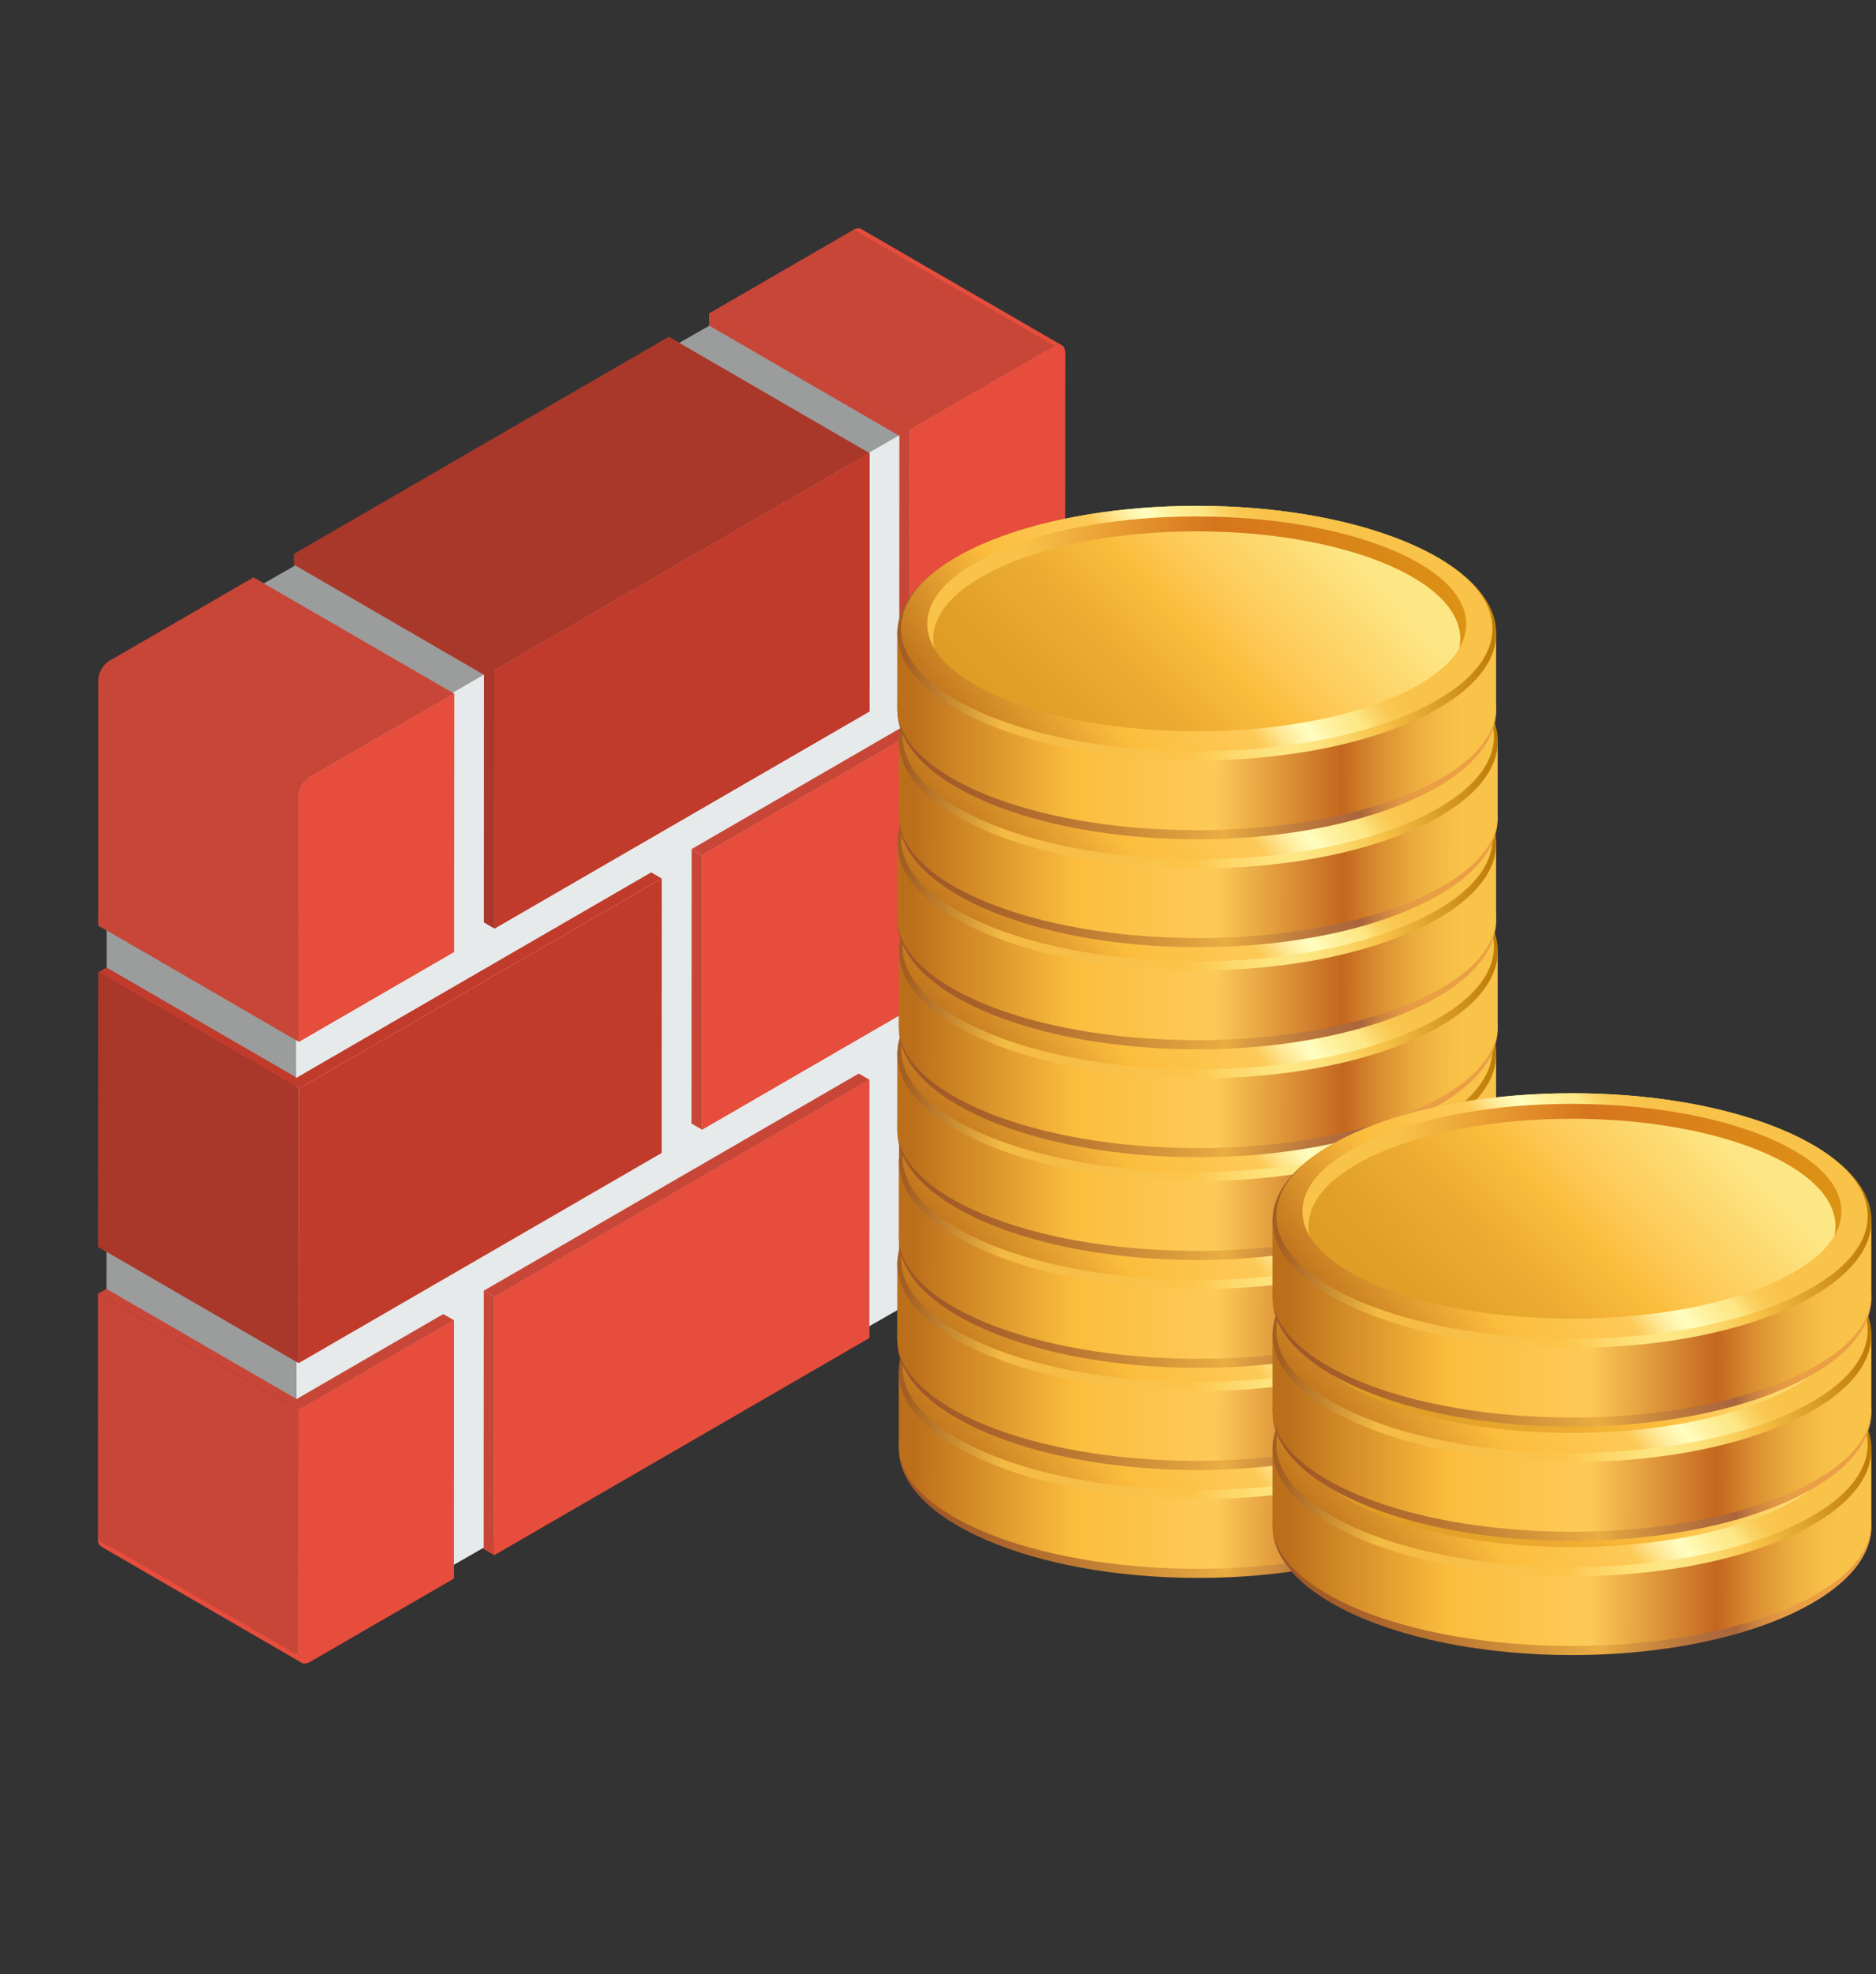 <svg width="115" height="121" viewBox="0 0 115 121" fill="none" xmlns="http://www.w3.org/2000/svg">
<rect x="0" y="0" width="115" height="121" fill="#333333" stroke="none"/>
<path fill-rule="evenodd" clip-rule="evenodd" d="M27.821 80.909L15.519 73.78L6.006 79.286L18.307 86.417L27.821 80.909Z" fill="#C84637"/>
<path fill-rule="evenodd" clip-rule="evenodd" d="M55.764 64.734L43.461 57.602L43.457 73.434L55.758 80.564L55.764 64.734Z" fill="#C03B2B"/>
<path fill-rule="evenodd" clip-rule="evenodd" d="M30.297 95.302L17.99 88.18L40.981 74.872L53.283 81.995L30.297 95.302Z" fill="#E64D3C"/>
<path fill-rule="evenodd" clip-rule="evenodd" d="M65.288 39.533L52.987 32.404L30.738 45.279L43.039 52.41L65.288 39.533Z" fill="#E64D3C"/>
<path fill-rule="evenodd" clip-rule="evenodd" d="M55.764 64.734L43.461 57.602L43.457 73.434L55.758 80.564L55.764 64.734Z" fill="#C03B2B"/>
<path fill-rule="evenodd" clip-rule="evenodd" d="M18.497 101.9L6.195 94.772L6.292 94.811L6.401 94.817L6.52 94.799L6.648 94.744L18.949 101.873L18.821 101.924L18.704 101.946L18.593 101.939L18.497 101.9Z" fill="#E64D3C"/>
<path fill-rule="evenodd" clip-rule="evenodd" d="M18.949 101.872L6.648 94.744L15.515 89.611L27.815 96.741L18.949 101.872Z" fill="#E64D3C"/>
<path fill-rule="evenodd" clip-rule="evenodd" d="M53.288 66.17L40.987 59.041L18 72.347L30.303 79.477L53.288 66.17Z" fill="#E64D3C"/>
<path fill-rule="evenodd" clip-rule="evenodd" d="M53.282 81.994L40.98 74.872L40.987 59.041L53.288 66.17L53.282 81.994Z" fill="#E64D3C"/>
<path fill-rule="evenodd" clip-rule="evenodd" d="M43.039 52.41L30.739 45.279L30.732 62.102L43.033 69.231L43.039 52.41Z" fill="#E64D3C"/>
<path fill-rule="evenodd" clip-rule="evenodd" d="M43.039 52.41L30.739 45.279L30.732 62.102L43.033 69.231L43.039 52.41Z" fill="#E64D3C"/>
<path fill-rule="evenodd" clip-rule="evenodd" d="M65.278 59.225L52.975 52.102L43.461 57.602L55.764 64.733L65.278 59.225Z" fill="#C03B2B"/>
<path fill-rule="evenodd" clip-rule="evenodd" d="M65.288 39.533L52.987 32.404L30.738 45.279L43.039 52.41L65.288 39.533Z" fill="#C84637"/>
<path fill-rule="evenodd" clip-rule="evenodd" d="M65.099 21.174L52.798 14.049L52.702 14.01L52.591 14L52.474 14.021L52.346 14.077L64.647 21.208L64.774 21.15L64.892 21.129L65.004 21.14L65.099 21.174Z" fill="#E64D3C"/>
<path fill-rule="evenodd" clip-rule="evenodd" d="M40.562 53.842L28.261 46.719L6.018 59.595L18.32 66.72L40.562 53.842Z" fill="#C03B2B"/>
<path fill-rule="evenodd" clip-rule="evenodd" d="M55.782 26.337L43.481 19.21L43.475 35.04L55.775 42.162L55.782 26.337Z" fill="#E64D3C"/>
<path fill-rule="evenodd" clip-rule="evenodd" d="M40.559 70.663L28.256 63.541L28.262 46.719L40.563 53.842L40.559 70.663Z" fill="#C03B2B"/>
<path fill-rule="evenodd" clip-rule="evenodd" d="M55.782 26.337L43.481 19.21L43.475 35.04L55.775 42.162L55.782 26.337Z" fill="#C84637"/>
<path fill-rule="evenodd" clip-rule="evenodd" d="M30.313 41.077L18.012 33.948L18.006 49.779L30.307 56.909L30.313 41.077Z" fill="#A9382A"/>
<path fill-rule="evenodd" clip-rule="evenodd" d="M30.307 56.91L18.006 49.78L40.993 36.475L53.3 43.602L30.307 56.91Z" fill="#C03B2B"/>
<path fill-rule="evenodd" clip-rule="evenodd" d="M18.32 63.849L6.018 56.718L15.532 51.212L27.832 58.341L18.32 63.849Z" fill="#E64D3C"/>
<path fill-rule="evenodd" clip-rule="evenodd" d="M6.535 59.298L6.541 41.343L18.197 48.095L18.192 66.049L6.535 59.298Z" fill="#9B9C9C"/>
<path fill-rule="evenodd" clip-rule="evenodd" d="M18.179 85.739L6.525 78.991L6.532 70.562L18.179 77.312V85.739Z" fill="#9B9C9C"/>
<path fill-rule="evenodd" clip-rule="evenodd" d="M18.301 101.464L6 94.335V94.358L18.301 101.485V101.464Z" fill="#E64D3C"/>
<path fill-rule="evenodd" clip-rule="evenodd" d="M18.301 101.485L6 94.357L6.018 94.497L6.058 94.615L6.119 94.705L6.196 94.771L18.498 101.9L18.42 101.833L18.358 101.744L18.32 101.626L18.301 101.485Z" fill="#E64D3C"/>
<path fill-rule="evenodd" clip-rule="evenodd" d="M53.301 43.602L40.994 36.474L40.998 20.641L53.306 27.772L53.301 43.602Z" fill="#C03B2B"/>
<path fill-rule="evenodd" clip-rule="evenodd" d="M27.832 58.341L15.531 51.212L15.535 35.388L27.838 42.51L27.832 58.341Z" fill="#E64D3C"/>
<path fill-rule="evenodd" clip-rule="evenodd" d="M53.295 28.504L40.994 21.381L43.481 19.96L55.782 27.089L53.295 28.504Z" fill="#9B9C9C"/>
<path fill-rule="evenodd" clip-rule="evenodd" d="M65.278 59.225L52.975 52.102L43.461 57.602L55.764 64.733L65.278 59.225Z" fill="#C03B2B"/>
<path fill-rule="evenodd" clip-rule="evenodd" d="M65.099 21.174L52.798 14.049L52.702 14.01L52.591 14L52.474 14.021L52.346 14.077L64.647 21.208L64.774 21.15L64.892 21.129L65.004 21.14L65.099 21.174Z" fill="#E64D3C"/>
<path fill-rule="evenodd" clip-rule="evenodd" d="M64.647 21.208L52.347 14.077L43.48 19.211L55.781 26.338L64.647 21.208Z" fill="#E64D3C"/>
<path fill-rule="evenodd" clip-rule="evenodd" d="M26.946 42.913L15.381 36.208L18.101 34.652L29.667 41.357L26.946 42.913Z" fill="#9B9C9C"/>
<path fill-rule="evenodd" clip-rule="evenodd" d="M18.131 47.989L64.224 21.436L64.402 74.9L18.192 101.429L18.131 47.989Z" fill="#E6EAEA"/>
<path fill-rule="evenodd" clip-rule="evenodd" d="M43.039 52.411L43.033 69.232L65.279 56.354L65.288 39.533L43.039 52.411Z" fill="#E64D3C"/>
<path fill-rule="evenodd" clip-rule="evenodd" d="M55.764 64.734L55.758 80.564L64.596 75.45L64.613 75.438C64.971 75.226 65.26 74.718 65.272 74.297V74.276L65.278 59.227L55.765 64.735L55.764 64.734Z" fill="#C03B2B"/>
<path fill-rule="evenodd" clip-rule="evenodd" d="M27.833 58.341L27.84 42.51L19.001 47.631L18.983 47.637C18.634 47.855 18.337 48.364 18.327 48.778V48.799L18.32 63.848L27.833 58.341Z" fill="#E64D3C"/>
<path fill-rule="evenodd" clip-rule="evenodd" d="M27.816 96.741L27.822 80.909L18.309 86.416L18.303 101.464V101.485C18.314 101.89 18.6 102.057 18.956 101.871L27.816 96.74V96.741Z" fill="#E64D3C"/>
<path fill-rule="evenodd" clip-rule="evenodd" d="M53.3 43.601L53.305 27.771L30.313 41.077L30.307 56.909L53.3 43.601Z" fill="#C03B2B"/>
<path fill-rule="evenodd" clip-rule="evenodd" d="M53.283 81.995L53.288 66.17L30.303 79.478L30.297 95.302L53.283 81.995Z" fill="#E64D3C"/>
<path fill-rule="evenodd" clip-rule="evenodd" d="M30.303 79.477L29.657 79.103L29.65 94.927L30.297 95.302L30.303 79.477Z" fill="#C84637"/>
<path fill-rule="evenodd" clip-rule="evenodd" d="M55.768 64.733L55.124 64.358L55.111 80.188L55.758 80.563L55.768 64.733Z" fill="#A9382A"/>
<path fill-rule="evenodd" clip-rule="evenodd" d="M43.04 52.411L42.398 52.036L42.387 68.857L43.033 69.232L43.04 52.411Z" fill="#C84637"/>
<path fill-rule="evenodd" clip-rule="evenodd" d="M30.314 41.076L29.667 40.704L29.662 56.534L30.308 56.909L30.314 41.076Z" fill="#A9382A"/>
<path fill-rule="evenodd" clip-rule="evenodd" d="M55.78 26.338L55.132 25.963L55.127 41.788L55.774 42.163L55.78 26.338Z" fill="#C84637"/>
<path fill-rule="evenodd" clip-rule="evenodd" d="M65.282 39.533L64.64 39.158L42.397 52.036L43.038 52.41L65.282 39.533Z" fill="#C84637"/>
<path fill-rule="evenodd" clip-rule="evenodd" d="M40.562 53.842L39.917 53.466L17.672 66.343L18.32 66.719L40.562 53.842Z" fill="#C03B2B"/>
<path fill-rule="evenodd" clip-rule="evenodd" d="M27.839 42.51L15.536 35.388L6.698 40.504L6.681 40.508L6.553 40.604L6.431 40.72L6.318 40.855L6.224 41.007L6.14 41.163L6.079 41.33L6.04 41.492L6.024 41.65V41.672L6.018 56.718L18.32 63.85L18.325 48.801V48.778L18.341 48.622L18.38 48.455L18.441 48.291L18.525 48.136L18.62 47.983L18.732 47.849L18.854 47.733L18.982 47.637L19 47.626L27.839 42.51Z" fill="#C84637"/>
<path fill-rule="evenodd" clip-rule="evenodd" d="M55.782 26.338L55.775 42.162L65.288 36.656L65.295 21.609V21.585C65.283 21.183 65 21.014 64.648 21.206L55.782 26.338Z" fill="#E64D3C"/>
<path fill-rule="evenodd" clip-rule="evenodd" d="M64.647 21.208L52.347 14.077L43.48 19.211L55.781 26.338L64.647 21.208Z" fill="#C84637"/>
<path fill-rule="evenodd" clip-rule="evenodd" d="M53.304 27.772L40.996 20.641L18.012 33.948L30.312 41.077L53.304 27.772Z" fill="#A9382A"/>
<path fill-rule="evenodd" clip-rule="evenodd" d="M18.319 66.72L6.017 59.595L6.006 76.416L18.313 83.547L18.319 66.72Z" fill="#A9382A"/>
<path fill-rule="evenodd" clip-rule="evenodd" d="M18.307 86.417L6.006 79.286L6 94.335L18.301 101.463L18.307 86.417Z" fill="#C84637"/>
<path fill-rule="evenodd" clip-rule="evenodd" d="M43.039 52.411L43.033 69.232L65.279 56.354L65.288 39.533L43.039 52.411Z" fill="#E64D3C"/>
<path fill-rule="evenodd" clip-rule="evenodd" d="M55.782 26.338L55.775 42.162L65.288 36.656L65.295 21.609V21.585C65.283 21.183 65 21.014 64.648 21.206L55.782 26.338Z" fill="#E64D3C"/>
<path fill-rule="evenodd" clip-rule="evenodd" d="M55.766 64.734L55.76 80.564L64.598 75.45L64.615 75.438C64.973 75.226 65.261 74.718 65.274 74.297V74.276L65.28 59.227L55.767 64.735L55.766 64.734Z" fill="#C03B2B"/>
<path fill-rule="evenodd" clip-rule="evenodd" d="M40.559 70.663L40.563 53.842L18.321 66.719L18.314 83.54L40.559 70.663Z" fill="#C03B2B"/>
<path fill-rule="evenodd" clip-rule="evenodd" d="M27.833 58.341L27.84 42.51L19.001 47.631L18.983 47.637C18.634 47.855 18.337 48.364 18.327 48.778V48.799L18.32 63.848L27.833 58.341Z" fill="#E64D3C"/>
<path fill-rule="evenodd" clip-rule="evenodd" d="M27.816 96.741L27.822 80.909L18.309 86.416L18.303 101.464V101.485C18.314 101.89 18.6 102.057 18.956 101.871L27.816 96.74V96.741Z" fill="#E64D3C"/>
<path fill-rule="evenodd" clip-rule="evenodd" d="M53.302 43.601L53.307 27.771L30.315 41.077L30.309 56.909L53.302 43.601Z" fill="#C03B2B"/>
<path fill-rule="evenodd" clip-rule="evenodd" d="M53.283 81.995L53.288 66.17L30.303 79.478L30.297 95.302L53.283 81.995Z" fill="#E64D3C"/>
<path fill-rule="evenodd" clip-rule="evenodd" d="M27.821 80.909L27.173 80.535L17.666 86.041L18.307 86.417L27.821 80.909Z" fill="#C84637"/>
<path fill-rule="evenodd" clip-rule="evenodd" d="M53.288 66.17L52.641 65.795L29.656 79.103L30.303 79.477L53.288 66.17Z" fill="#C84637"/>
<path fill-rule="evenodd" clip-rule="evenodd" d="M65.28 59.225L64.352 58.688V59.018L55.125 64.358L55.769 64.733L65.28 59.225Z" fill="#A9382A"/>
<path d="M73.457 96.112C83.594 96.112 91.808 92.575 91.808 88.211L91.814 88.804C91.814 93.168 83.594 96.705 73.457 96.705C63.319 96.705 55.1 93.168 55.1 88.804V88.211C55.1 92.572 63.316 96.112 73.457 96.112Z" fill="url(#paint0_linear_10060_25895)"/>
<path d="M56.987 85.294C59.985 82.811 66.23 81.105 73.448 81.105C80.819 81.105 87.176 82.886 90.098 85.454L91.808 83.898V88.626C91.808 92.78 83.588 96.148 73.451 96.148C63.314 96.148 55.094 92.78 55.094 88.626V83.94L56.987 85.294Z" fill="url(#paint1_linear_10060_25895)"/>
<path d="M55.099 84.076C55.099 84.079 55.099 84.085 55.099 84.088C55.117 88.392 63.328 91.878 73.456 91.878C83.584 91.878 91.795 88.392 91.813 84.088C91.813 84.082 91.813 84.079 91.813 84.073C91.813 84.07 91.813 84.064 91.813 84.061C91.813 83.79 91.78 83.522 91.714 83.26C90.757 79.332 82.946 76.272 73.456 76.272C64.02 76.272 56.245 79.299 55.213 83.191C55.138 83.477 55.099 83.766 55.096 84.061C55.099 84.067 55.099 84.073 55.099 84.076Z" fill="url(#paint2_linear_10060_25895)"/>
<path d="M55.328 83.796C55.328 83.799 55.328 83.805 55.328 83.808C55.346 87.956 63.455 91.318 73.454 91.318C83.455 91.318 91.564 87.956 91.579 83.808C91.579 83.802 91.579 83.799 91.579 83.796C91.579 83.793 91.579 83.787 91.579 83.784C91.579 83.522 91.546 83.266 91.483 83.01C90.537 79.224 82.826 76.274 73.454 76.274C64.135 76.274 56.46 79.191 55.443 82.947C55.367 83.221 55.328 83.501 55.328 83.787C55.328 83.787 55.328 83.79 55.328 83.796Z" fill="url(#paint3_linear_10060_25895)"/>
<path d="M73.457 90.09C82.581 90.09 89.978 87.143 89.978 83.507C89.978 79.872 82.581 76.925 73.457 76.925C64.332 76.925 56.935 79.872 56.935 83.507C56.935 87.143 64.332 90.09 73.457 90.09Z" fill="url(#paint4_linear_10060_25895)"/>
<path d="M89.608 84.419C89.608 80.783 82.378 77.837 73.457 77.837C64.535 77.837 57.306 80.783 57.306 84.419C57.306 84.621 57.327 84.82 57.372 85.015C57.086 84.531 56.935 84.025 56.935 83.507C56.935 79.871 64.331 76.925 73.457 76.925C82.582 76.925 89.978 79.871 89.978 83.507C89.978 84.025 89.827 84.531 89.541 85.015C89.584 84.82 89.608 84.621 89.608 84.419Z" fill="url(#paint5_linear_10060_25895)"/>
<path d="M73.365 89.496C83.502 89.496 91.716 85.959 91.716 81.595L91.722 82.188C91.722 86.552 83.502 90.088 73.365 90.088C63.228 90.088 55.008 86.552 55.008 82.188V81.595C55.008 85.956 63.228 89.496 73.365 89.496Z" fill="url(#paint6_linear_10060_25895)"/>
<path d="M56.896 78.678C59.894 76.195 66.139 74.488 73.357 74.488C80.728 74.488 87.085 76.27 90.008 78.838L91.714 77.281V82.01C91.714 86.163 83.494 89.531 73.357 89.531C63.22 89.531 55 86.163 55 82.01L55.003 77.321L56.896 78.678Z" fill="url(#paint7_linear_10060_25895)"/>
<path d="M55.007 77.46C55.007 77.463 55.007 77.469 55.007 77.472C55.025 81.776 63.236 85.261 73.364 85.261C83.492 85.261 91.703 81.776 91.721 77.472C91.721 77.466 91.721 77.463 91.721 77.457C91.721 77.454 91.721 77.448 91.721 77.445C91.721 77.174 91.688 76.906 91.622 76.644C90.665 72.716 82.854 69.655 73.364 69.655C63.928 69.655 56.154 72.683 55.121 76.575C55.046 76.861 55.007 77.15 55.004 77.445C55.007 77.451 55.007 77.457 55.007 77.46Z" fill="url(#paint8_linear_10060_25895)"/>
<path d="M55.238 77.18C55.238 77.183 55.238 77.189 55.238 77.192C55.256 81.34 63.365 84.701 73.364 84.701C83.365 84.701 91.474 81.34 91.489 77.192C91.489 77.186 91.489 77.183 91.489 77.18C91.489 77.177 91.489 77.171 91.489 77.168C91.489 76.906 91.456 76.65 91.393 76.394C90.448 72.608 82.736 69.658 73.364 69.658C64.045 69.658 56.37 72.575 55.353 76.331C55.277 76.605 55.238 76.885 55.238 77.171C55.238 77.171 55.238 77.177 55.238 77.18Z" fill="url(#paint9_linear_10060_25895)"/>
<path d="M73.363 83.474C82.487 83.474 89.884 80.527 89.884 76.891C89.884 73.256 82.487 70.309 73.363 70.309C64.239 70.309 56.842 73.256 56.842 76.891C56.842 80.527 64.239 83.474 73.363 83.474Z" fill="url(#paint10_linear_10060_25895)"/>
<path d="M89.514 77.803C89.514 74.167 82.284 71.221 73.363 71.221C64.445 71.221 57.212 74.167 57.212 77.803C57.212 78.005 57.233 78.203 57.278 78.399C56.992 77.915 56.842 77.409 56.842 76.891C56.842 73.255 64.237 70.309 73.363 70.309C82.489 70.309 89.884 73.255 89.884 76.891C89.884 77.409 89.734 77.915 89.448 78.399C89.493 78.203 89.514 78.005 89.514 77.803Z" fill="url(#paint11_linear_10060_25895)"/>
<path d="M73.457 83.239C83.594 83.239 91.808 79.702 91.808 75.338L91.814 75.931C91.814 80.295 83.594 83.832 73.457 83.832C63.319 83.832 55.1 80.295 55.1 75.931V75.338C55.1 79.699 63.316 83.239 73.457 83.239Z" fill="url(#paint12_linear_10060_25895)"/>
<path d="M56.987 72.425C59.985 69.942 66.23 68.235 73.448 68.235C80.819 68.235 87.176 70.017 90.098 72.585L91.808 71.028V75.757C91.808 79.911 83.588 83.279 73.451 83.279C63.314 83.279 55.094 79.911 55.094 75.757L55.097 71.068L56.987 72.425Z" fill="url(#paint13_linear_10060_25895)"/>
<path d="M55.099 71.203C55.099 71.206 55.099 71.212 55.099 71.215C55.117 75.519 63.328 79.005 73.456 79.005C83.584 79.005 91.795 75.519 91.813 71.215C91.813 71.209 91.813 71.206 91.813 71.2C91.813 71.197 91.813 71.191 91.813 71.188C91.813 70.917 91.78 70.649 91.714 70.387C90.757 66.46 82.946 63.398 73.456 63.398C64.02 63.398 56.245 66.426 55.213 70.318C55.138 70.604 55.099 70.893 55.096 71.188C55.099 71.194 55.099 71.2 55.099 71.203Z" fill="url(#paint14_linear_10060_25895)"/>
<path d="M55.328 70.923C55.328 70.926 55.328 70.932 55.328 70.935C55.346 75.083 63.455 78.445 73.454 78.445C83.455 78.445 91.564 75.083 91.579 70.935C91.579 70.929 91.579 70.926 91.579 70.923C91.579 70.92 91.579 70.914 91.579 70.911C91.579 70.649 91.546 70.393 91.483 70.137C90.537 66.351 82.826 63.401 73.454 63.401C64.135 63.401 56.46 66.318 55.443 70.074C55.367 70.348 55.328 70.628 55.328 70.914C55.328 70.914 55.328 70.92 55.328 70.923Z" fill="url(#paint15_linear_10060_25895)"/>
<path d="M73.457 77.216C82.581 77.216 89.978 74.269 89.978 70.633C89.978 66.998 82.581 64.051 73.457 64.051C64.332 64.051 56.935 66.998 56.935 70.633C56.935 74.269 64.332 77.216 73.457 77.216Z" fill="url(#paint16_linear_10060_25895)"/>
<path d="M89.608 71.545C89.608 67.909 82.378 64.963 73.457 64.963C64.535 64.963 57.306 67.909 57.306 71.545C57.306 71.747 57.327 71.946 57.372 72.141C57.086 71.657 56.935 71.151 56.935 70.633C56.935 66.997 64.331 64.051 73.457 64.051C82.582 64.051 89.978 66.997 89.978 70.633C89.978 71.151 89.827 71.657 89.541 72.141C89.584 71.946 89.608 71.747 89.608 71.545Z" fill="url(#paint17_linear_10060_25895)"/>
<path d="M73.365 76.623C83.502 76.623 91.716 73.086 91.716 68.722L91.722 69.315C91.722 73.679 83.502 77.216 73.365 77.216C63.228 77.216 55.008 73.679 55.008 69.315V68.722C55.008 73.086 63.228 76.623 73.365 76.623Z" fill="url(#paint18_linear_10060_25895)"/>
<path d="M56.896 65.809C59.894 63.326 66.139 61.619 73.357 61.619C80.728 61.619 87.085 63.401 90.008 65.968L91.714 64.412V69.141C91.714 73.294 83.494 76.662 73.357 76.662C63.22 76.662 55 73.294 55 69.141L55.003 64.451L56.896 65.809Z" fill="url(#paint19_linear_10060_25895)"/>
<path d="M55.007 64.587C55.007 64.59 55.007 64.596 55.007 64.599C55.025 68.903 63.236 72.388 73.364 72.388C83.492 72.388 91.703 68.903 91.721 64.599C91.721 64.593 91.721 64.59 91.721 64.584C91.721 64.581 91.721 64.575 91.721 64.572C91.721 64.301 91.688 64.033 91.622 63.771C90.665 59.843 82.854 56.782 73.364 56.782C63.928 56.782 56.154 59.81 55.121 63.702C55.046 63.988 55.007 64.277 55.004 64.572C55.007 64.578 55.007 64.584 55.007 64.587Z" fill="url(#paint20_linear_10060_25895)"/>
<path d="M55.238 64.307C55.238 64.31 55.238 64.316 55.238 64.319C55.256 68.466 63.365 71.828 73.364 71.828C83.365 71.828 91.474 68.466 91.489 64.319C91.489 64.313 91.489 64.31 91.489 64.307C91.489 64.304 91.489 64.298 91.489 64.295C91.489 64.033 91.456 63.777 91.393 63.521C90.448 59.735 82.736 56.785 73.364 56.785C64.045 56.785 56.37 59.702 55.353 63.458C55.277 63.732 55.238 64.012 55.238 64.298C55.238 64.298 55.238 64.304 55.238 64.307Z" fill="url(#paint21_linear_10060_25895)"/>
<path d="M73.363 70.601C82.487 70.601 89.884 67.654 89.884 64.018C89.884 60.383 82.487 57.435 73.363 57.435C64.239 57.435 56.842 60.383 56.842 64.018C56.842 67.654 64.239 70.601 73.363 70.601Z" fill="url(#paint22_linear_10060_25895)"/>
<path d="M89.514 64.93C89.514 61.294 82.284 58.347 73.363 58.347C64.445 58.347 57.212 61.294 57.212 64.93C57.212 65.132 57.233 65.33 57.278 65.526C56.992 65.041 56.842 64.536 56.842 64.018C56.842 60.382 64.237 57.435 73.363 57.435C82.489 57.435 89.884 60.382 89.884 64.018C89.884 64.536 89.734 65.041 89.448 65.526C89.493 65.33 89.514 65.132 89.514 64.93Z" fill="url(#paint23_linear_10060_25895)"/>
<path d="M73.457 70.329C83.594 70.329 91.808 66.792 91.808 62.428L91.814 63.021C91.814 67.385 83.594 70.922 73.457 70.922C63.319 70.922 55.1 67.385 55.1 63.021V62.428C55.1 66.789 63.316 70.329 73.457 70.329Z" fill="url(#paint24_linear_10060_25895)"/>
<path d="M56.987 59.511C59.985 57.028 66.23 55.321 73.448 55.321C80.819 55.321 87.176 57.103 90.098 59.67L91.808 58.114V62.843C91.808 66.996 83.588 70.365 73.451 70.365C63.314 70.365 55.094 66.996 55.094 62.843L55.097 58.154L56.987 59.511Z" fill="url(#paint25_linear_10060_25895)"/>
<path d="M55.101 58.293C55.101 58.296 55.101 58.302 55.101 58.305C55.119 62.609 63.33 66.094 73.458 66.094C83.586 66.094 91.797 62.609 91.815 58.305C91.815 58.299 91.815 58.296 91.815 58.29C91.815 58.287 91.815 58.281 91.815 58.278C91.815 58.007 91.782 57.739 91.716 57.477C90.758 53.549 82.948 50.488 73.458 50.488C64.022 50.488 56.247 53.516 55.215 57.408C55.14 57.694 55.101 57.983 55.098 58.278C55.101 58.284 55.101 58.287 55.101 58.293Z" fill="url(#paint26_linear_10060_25895)"/>
<path d="M55.328 58.013C55.328 58.016 55.328 58.022 55.328 58.025C55.346 62.172 63.455 65.534 73.454 65.534C83.455 65.534 91.564 62.172 91.579 58.025C91.579 58.019 91.579 58.016 91.579 58.013C91.579 58.01 91.579 58.004 91.579 58.001C91.579 57.739 91.546 57.483 91.483 57.227C90.537 53.441 82.826 50.491 73.454 50.491C64.135 50.491 56.46 53.408 55.443 57.164C55.367 57.438 55.328 57.718 55.328 58.004C55.328 58.004 55.328 58.007 55.328 58.013Z" fill="url(#paint27_linear_10060_25895)"/>
<path d="M73.457 64.307C82.581 64.307 89.978 61.36 89.978 57.724C89.978 54.089 82.581 51.142 73.457 51.142C64.332 51.142 56.935 54.089 56.935 57.724C56.935 61.36 64.332 64.307 73.457 64.307Z" fill="url(#paint28_linear_10060_25895)"/>
<path d="M89.608 58.636C89.608 55 82.378 52.054 73.457 52.054C64.535 52.054 57.306 55 57.306 58.636C57.306 58.838 57.327 59.036 57.372 59.232C57.086 58.748 56.935 58.242 56.935 57.724C56.935 54.088 64.331 51.142 73.457 51.142C82.582 51.142 89.978 54.088 89.978 57.724C89.978 58.242 89.827 58.748 89.541 59.232C89.584 59.036 89.608 58.838 89.608 58.636Z" fill="url(#paint29_linear_10060_25895)"/>
<path d="M73.365 63.713C83.502 63.713 91.716 60.177 91.716 55.812L91.722 56.405C91.722 60.77 83.502 64.306 73.365 64.306C63.228 64.306 55.008 60.77 55.008 56.405V55.812C55.008 60.174 63.228 63.713 73.365 63.713Z" fill="url(#paint30_linear_10060_25895)"/>
<path d="M56.896 52.895C59.894 50.412 66.139 48.705 73.357 48.705C80.728 48.705 87.085 50.487 90.008 53.054L91.714 51.498V56.227C91.714 60.38 83.494 63.748 73.357 63.748C63.22 63.748 55 60.38 55 56.227L55.003 51.537L56.896 52.895Z" fill="url(#paint31_linear_10060_25895)"/>
<path d="M55.007 51.677C55.007 51.68 55.007 51.686 55.007 51.689C55.025 55.993 63.236 59.478 73.364 59.478C83.492 59.478 91.703 55.993 91.721 51.689C91.721 51.683 91.721 51.68 91.721 51.674C91.721 51.671 91.721 51.665 91.721 51.662C91.721 51.391 91.688 51.123 91.622 50.861C90.665 46.933 82.854 43.872 73.364 43.872C63.928 43.872 56.154 46.9 55.121 50.792C55.046 51.078 55.007 51.367 55.004 51.662C55.007 51.668 55.007 51.674 55.007 51.677Z" fill="url(#paint32_linear_10060_25895)"/>
<path d="M55.238 51.397C55.238 51.4 55.238 51.406 55.238 51.409C55.256 55.556 63.365 58.918 73.364 58.918C83.365 58.918 91.474 55.556 91.489 51.409C91.489 51.403 91.489 51.4 91.489 51.397C91.489 51.394 91.489 51.388 91.489 51.385C91.489 51.123 91.456 50.867 91.393 50.611C90.448 46.825 82.736 43.875 73.364 43.875C64.045 43.875 56.37 46.792 55.353 50.548C55.277 50.822 55.238 51.102 55.238 51.388C55.238 51.388 55.238 51.391 55.238 51.397Z" fill="url(#paint33_linear_10060_25895)"/>
<path d="M73.363 57.691C82.487 57.691 89.884 54.743 89.884 51.108C89.884 47.472 82.487 44.525 73.363 44.525C64.239 44.525 56.842 47.472 56.842 51.108C56.842 54.743 64.239 57.691 73.363 57.691Z" fill="url(#paint34_linear_10060_25895)"/>
<path d="M89.514 52.02C89.514 48.384 82.284 45.437 73.363 45.437C64.445 45.437 57.212 48.384 57.212 52.02C57.212 52.222 57.233 52.42 57.278 52.616C56.992 52.131 56.842 51.626 56.842 51.108C56.842 47.472 64.237 44.525 73.363 44.525C82.489 44.525 89.884 47.472 89.884 51.108C89.884 51.626 89.734 52.131 89.448 52.616C89.493 52.42 89.514 52.222 89.514 52.02Z" fill="url(#paint35_linear_10060_25895)"/>
<path d="M73.457 57.456C83.594 57.456 91.808 53.92 91.808 49.556L91.814 50.149C91.814 54.513 83.594 58.05 73.457 58.05C63.319 58.05 55.1 54.513 55.1 50.149V49.556C55.1 53.917 63.316 57.456 73.457 57.456Z" fill="url(#paint36_linear_10060_25895)"/>
<path d="M56.987 46.638C59.985 44.155 66.23 42.448 73.448 42.448C80.819 42.448 87.176 44.23 90.098 46.797L91.808 45.241V49.97C91.808 54.123 83.588 57.492 73.451 57.492C63.314 57.492 55.094 54.123 55.094 49.97L55.097 45.281L56.987 46.638Z" fill="url(#paint37_linear_10060_25895)"/>
<path d="M55.101 45.42C55.101 45.423 55.101 45.429 55.101 45.432C55.119 49.736 63.33 53.221 73.458 53.221C83.586 53.221 91.797 49.736 91.815 45.432C91.815 45.426 91.815 45.423 91.815 45.417C91.815 45.414 91.815 45.408 91.815 45.405C91.815 45.134 91.782 44.866 91.716 44.604C90.758 40.676 82.948 37.615 73.458 37.615C64.022 37.615 56.247 40.643 55.215 44.535C55.14 44.821 55.101 45.11 55.098 45.405C55.101 45.411 55.101 45.417 55.101 45.42Z" fill="url(#paint38_linear_10060_25895)"/>
<path d="M55.328 45.14C55.328 45.143 55.328 45.149 55.328 45.152C55.346 49.299 63.455 52.661 73.454 52.661C83.455 52.661 91.564 49.299 91.579 45.152C91.579 45.146 91.579 45.143 91.579 45.14C91.579 45.137 91.579 45.131 91.579 45.128C91.579 44.866 91.546 44.61 91.483 44.354C90.537 40.568 82.826 37.618 73.454 37.618C64.135 37.618 56.46 40.535 55.443 44.291C55.367 44.565 55.328 44.845 55.328 45.131C55.328 45.131 55.328 45.134 55.328 45.14Z" fill="url(#paint39_linear_10060_25895)"/>
<path d="M73.457 51.434C82.581 51.434 89.978 48.487 89.978 44.851C89.978 41.216 82.581 38.269 73.457 38.269C64.332 38.269 56.935 41.216 56.935 44.851C56.935 48.487 64.332 51.434 73.457 51.434Z" fill="url(#paint40_linear_10060_25895)"/>
<path d="M89.608 45.763C89.608 42.127 82.378 39.181 73.457 39.181C64.535 39.181 57.306 42.127 57.306 45.763C57.306 45.965 57.327 46.163 57.372 46.359C57.086 45.874 56.935 45.369 56.935 44.851C56.935 41.215 64.331 38.269 73.457 38.269C82.582 38.269 89.978 41.215 89.978 44.851C89.978 45.369 89.827 45.874 89.541 46.359C89.584 46.163 89.608 45.965 89.608 45.763Z" fill="url(#paint41_linear_10060_25895)"/>
<path d="M73.365 50.84C83.502 50.84 91.716 47.304 91.716 42.94L91.722 43.532C91.722 47.897 83.502 51.433 73.365 51.433C63.228 51.433 55.008 47.897 55.008 43.532V42.94C55.008 47.301 63.228 50.84 73.365 50.84Z" fill="url(#paint42_linear_10060_25895)"/>
<path d="M56.896 40.027C59.894 37.544 66.139 35.837 73.357 35.837C80.728 35.837 87.085 37.619 90.008 40.186L91.714 38.63V43.358C91.714 47.512 83.494 50.88 73.357 50.88C63.22 50.88 55 47.512 55 43.358L55.003 38.669L56.896 40.027Z" fill="url(#paint43_linear_10060_25895)"/>
<path d="M55.007 38.805C55.007 38.808 55.007 38.814 55.007 38.817C55.025 43.121 63.236 46.606 73.364 46.606C83.492 46.606 91.703 43.121 91.721 38.817C91.721 38.811 91.721 38.808 91.721 38.802C91.721 38.798 91.721 38.792 91.721 38.789C91.721 38.519 91.688 38.251 91.622 37.989C90.665 34.061 82.854 31 73.364 31C63.928 31 56.154 34.028 55.121 37.92C55.046 38.206 55.007 38.495 55.004 38.789C55.007 38.795 55.007 38.802 55.007 38.805Z" fill="url(#paint44_linear_10060_25895)"/>
<path d="M55.238 38.525C55.238 38.528 55.238 38.534 55.238 38.537C55.256 42.684 63.365 46.046 73.364 46.046C83.365 46.046 91.474 42.684 91.489 38.537C91.489 38.531 91.489 38.528 91.489 38.525C91.489 38.522 91.489 38.516 91.489 38.513C91.489 38.251 91.456 37.995 91.393 37.739C90.448 33.953 82.736 31.003 73.364 31.003C64.045 31.003 56.37 33.919 55.353 37.676C55.277 37.95 55.238 38.23 55.238 38.516C55.238 38.516 55.238 38.522 55.238 38.525Z" fill="url(#paint45_linear_10060_25895)"/>
<path d="M73.363 44.818C82.487 44.818 89.884 41.871 89.884 38.236C89.884 34.6 82.487 31.653 73.363 31.653C64.239 31.653 56.842 34.6 56.842 38.236C56.842 41.871 64.239 44.818 73.363 44.818Z" fill="url(#paint46_linear_10060_25895)"/>
<path d="M89.514 39.148C89.514 35.512 82.284 32.565 73.363 32.565C64.445 32.565 57.212 35.512 57.212 39.148C57.212 39.349 57.233 39.548 57.278 39.744C56.992 39.259 56.842 38.754 56.842 38.236C56.842 34.6 64.237 31.653 73.363 31.653C82.489 31.653 89.884 34.6 89.884 38.236C89.884 38.754 89.734 39.259 89.448 39.744C89.493 39.548 89.514 39.349 89.514 39.148Z" fill="url(#paint47_linear_10060_25895)"/>
<path d="M96.365 100.841C106.502 100.841 114.716 97.305 114.716 92.94L114.722 93.533C114.722 97.898 106.502 101.434 96.365 101.434C86.228 101.434 78.008 97.898 78.008 93.533V92.94C78.008 97.302 86.228 100.841 96.365 100.841Z" fill="url(#paint48_linear_10060_25895)"/>
<path d="M79.896 90.023C82.894 87.54 89.139 85.833 96.357 85.833C103.728 85.833 110.085 87.615 113.008 90.182L114.714 88.626V93.355C114.714 97.508 106.494 100.876 96.357 100.876C86.22 100.876 78 97.508 78 93.355L78.003 88.665L79.896 90.023Z" fill="url(#paint49_linear_10060_25895)"/>
<path d="M78.007 88.805C78.007 88.808 78.007 88.814 78.007 88.817C78.025 93.121 86.236 96.606 96.364 96.606C106.492 96.606 114.703 93.121 114.721 88.817C114.721 88.811 114.721 88.808 114.721 88.802C114.721 88.799 114.721 88.793 114.721 88.79C114.721 88.519 114.688 88.251 114.622 87.989C113.665 84.061 105.854 81 96.364 81C86.928 81 79.154 84.028 78.121 87.92C78.046 88.206 78.007 88.495 78.004 88.79C78.007 88.796 78.007 88.802 78.007 88.805Z" fill="url(#paint50_linear_10060_25895)"/>
<path d="M78.238 88.525C78.238 88.528 78.238 88.534 78.238 88.537C78.256 92.684 86.365 96.046 96.364 96.046C106.365 96.046 114.474 92.684 114.489 88.537C114.489 88.531 114.489 88.528 114.489 88.525C114.489 88.522 114.489 88.516 114.489 88.513C114.489 88.251 114.456 87.995 114.393 87.739C113.448 83.953 105.736 81.003 96.364 81.003C87.045 81.003 79.37 83.919 78.353 87.676C78.277 87.95 78.238 88.23 78.238 88.516C78.238 88.516 78.238 88.519 78.238 88.525Z" fill="url(#paint51_linear_10060_25895)"/>
<path d="M96.363 94.818C105.487 94.818 112.884 91.871 112.884 88.236C112.884 84.6 105.487 81.653 96.363 81.653C87.239 81.653 79.842 84.6 79.842 88.236C79.842 91.871 87.239 94.818 96.363 94.818Z" fill="url(#paint52_linear_10060_25895)"/>
<path d="M112.514 89.148C112.514 85.512 105.284 82.565 96.363 82.565C87.445 82.565 80.212 85.512 80.212 89.148C80.212 89.35 80.233 89.548 80.278 89.744C79.992 89.259 79.842 88.754 79.842 88.236C79.842 84.6 87.237 81.653 96.363 81.653C105.489 81.653 112.884 84.6 112.884 88.236C112.884 88.754 112.734 89.259 112.448 89.744C112.493 89.548 112.514 89.35 112.514 89.148Z" fill="url(#paint53_linear_10060_25895)"/>
<path d="M96.365 93.841C106.502 93.841 114.716 90.305 114.716 85.94L114.722 86.533C114.722 90.898 106.502 94.434 96.365 94.434C86.228 94.434 78.008 90.898 78.008 86.533V85.94C78.008 90.302 86.228 93.841 96.365 93.841Z" fill="url(#paint54_linear_10060_25895)"/>
<path d="M79.896 83.023C82.894 80.54 89.139 78.833 96.357 78.833C103.728 78.833 110.085 80.615 113.008 83.182L114.714 81.626V86.355C114.714 90.508 106.494 93.876 96.357 93.876C86.22 93.876 78 90.508 78 86.355L78.003 81.665L79.896 83.023Z" fill="url(#paint55_linear_10060_25895)"/>
<path d="M78.007 81.805C78.007 81.808 78.007 81.814 78.007 81.817C78.025 86.121 86.236 89.606 96.364 89.606C106.492 89.606 114.703 86.121 114.721 81.817C114.721 81.811 114.721 81.808 114.721 81.802C114.721 81.799 114.721 81.793 114.721 81.79C114.721 81.519 114.688 81.251 114.622 80.989C113.665 77.061 105.854 74 96.364 74C86.928 74 79.154 77.028 78.121 80.92C78.046 81.206 78.007 81.495 78.004 81.79C78.007 81.796 78.007 81.802 78.007 81.805Z" fill="url(#paint56_linear_10060_25895)"/>
<path d="M78.238 81.525C78.238 81.528 78.238 81.534 78.238 81.537C78.256 85.684 86.365 89.046 96.364 89.046C106.365 89.046 114.474 85.684 114.489 81.537C114.489 81.531 114.489 81.528 114.489 81.525C114.489 81.522 114.489 81.516 114.489 81.513C114.489 81.251 114.456 80.995 114.393 80.739C113.448 76.953 105.736 74.003 96.364 74.003C87.045 74.003 79.37 76.919 78.353 80.676C78.277 80.95 78.238 81.23 78.238 81.516C78.238 81.516 78.238 81.519 78.238 81.525Z" fill="url(#paint57_linear_10060_25895)"/>
<path d="M96.363 87.818C105.487 87.818 112.884 84.871 112.884 81.236C112.884 77.6 105.487 74.653 96.363 74.653C87.239 74.653 79.842 77.6 79.842 81.236C79.842 84.871 87.239 87.818 96.363 87.818Z" fill="url(#paint58_linear_10060_25895)"/>
<path d="M112.514 82.148C112.514 78.512 105.284 75.565 96.363 75.565C87.445 75.565 80.212 78.512 80.212 82.148C80.212 82.35 80.233 82.548 80.278 82.744C79.992 82.259 79.842 81.754 79.842 81.236C79.842 77.6 87.237 74.653 96.363 74.653C105.489 74.653 112.884 77.6 112.884 81.236C112.884 81.754 112.734 82.259 112.448 82.744C112.493 82.548 112.514 82.35 112.514 82.148Z" fill="url(#paint59_linear_10060_25895)"/>
<path d="M96.365 86.841C106.502 86.841 114.716 83.305 114.716 78.94L114.722 79.533C114.722 83.898 106.502 87.434 96.365 87.434C86.228 87.434 78.008 83.898 78.008 79.533V78.94C78.008 83.302 86.228 86.841 96.365 86.841Z" fill="url(#paint60_linear_10060_25895)"/>
<path d="M79.896 76.023C82.894 73.54 89.139 71.833 96.357 71.833C103.728 71.833 110.085 73.615 113.008 76.182L114.714 74.626V79.355C114.714 83.508 106.494 86.876 96.357 86.876C86.22 86.876 78 83.508 78 79.355L78.003 74.665L79.896 76.023Z" fill="url(#paint61_linear_10060_25895)"/>
<path d="M78.007 74.805C78.007 74.808 78.007 74.814 78.007 74.817C78.025 79.121 86.236 82.606 96.364 82.606C106.492 82.606 114.703 79.121 114.721 74.817C114.721 74.811 114.721 74.808 114.721 74.802C114.721 74.799 114.721 74.793 114.721 74.79C114.721 74.519 114.688 74.251 114.622 73.989C113.665 70.061 105.854 67 96.364 67C86.928 67 79.154 70.028 78.121 73.92C78.046 74.206 78.007 74.495 78.004 74.79C78.007 74.796 78.007 74.802 78.007 74.805Z" fill="url(#paint62_linear_10060_25895)"/>
<path d="M78.238 74.525C78.238 74.528 78.238 74.534 78.238 74.537C78.256 78.684 86.365 82.046 96.364 82.046C106.365 82.046 114.474 78.684 114.489 74.537C114.489 74.531 114.489 74.528 114.489 74.525C114.489 74.522 114.489 74.516 114.489 74.513C114.489 74.251 114.456 73.995 114.393 73.739C113.448 69.953 105.736 67.003 96.364 67.003C87.045 67.003 79.37 69.919 78.353 73.676C78.277 73.95 78.238 74.23 78.238 74.516C78.238 74.516 78.238 74.519 78.238 74.525Z" fill="url(#paint63_linear_10060_25895)"/>
<path d="M96.363 80.818C105.487 80.818 112.884 77.871 112.884 74.236C112.884 70.6 105.487 67.653 96.363 67.653C87.239 67.653 79.842 70.6 79.842 74.236C79.842 77.871 87.239 80.818 96.363 80.818Z" fill="url(#paint64_linear_10060_25895)"/>
<path d="M112.514 75.148C112.514 71.512 105.284 68.565 96.363 68.565C87.445 68.565 80.212 71.512 80.212 75.148C80.212 75.35 80.233 75.548 80.278 75.744C79.992 75.259 79.842 74.754 79.842 74.236C79.842 70.6 87.237 67.653 96.363 67.653C105.489 67.653 112.884 70.6 112.884 74.236C112.884 74.754 112.734 75.259 112.448 75.744C112.493 75.548 112.514 75.35 112.514 75.148Z" fill="url(#paint65_linear_10060_25895)"/>
<defs>
<linearGradient id="paint0_linear_10060_25895" x1="95.926" y1="92.483" x2="55.297" y2="92.385" gradientUnits="userSpaceOnUse">
<stop offset="0.203" stop-color="#EA9F44"/>
<stop offset="0.23" stop-color="#E69C44"/>
<stop offset="0.255" stop-color="#DB9142"/>
<stop offset="0.279" stop-color="#C88040"/>
<stop offset="0.303" stop-color="#AE683C"/>
<stop offset="0.305" stop-color="#AB653C"/>
<stop offset="0.348" stop-color="#B16C3D"/>
<stop offset="0.411" stop-color="#C2803E"/>
<stop offset="0.485" stop-color="#DE9F41"/>
<stop offset="0.512" stop-color="#EAAD42"/>
<stop offset="0.585" stop-color="#DA9B3C"/>
<stop offset="0.749" stop-color="#BA7631"/>
<stop offset="0.883" stop-color="#A7602A"/>
<stop offset="0.968" stop-color="#A05828"/>
</linearGradient>
<linearGradient id="paint1_linear_10060_25895" x1="95.929" y1="88.676" x2="55.292" y2="88.578" gradientUnits="userSpaceOnUse">
<stop offset="0.152" stop-color="#F9C248"/>
<stop offset="0.184" stop-color="#F5BC45"/>
<stop offset="0.229" stop-color="#EBAA3D"/>
<stop offset="0.281" stop-color="#D98C30"/>
<stop offset="0.334" stop-color="#C3671F"/>
<stop offset="0.526" stop-color="#FDCA58"/>
<stop offset="0.738" stop-color="#FCBD3D"/>
<stop offset="0.982" stop-color="#BC6F1B"/>
</linearGradient>
<linearGradient id="paint2_linear_10060_25895" x1="92.468" y1="84.076" x2="52.921" y2="84.076" gradientUnits="userSpaceOnUse">
<stop stop-color="#B77500"/>
<stop offset="0.198" stop-color="#F9C248"/>
<stop offset="0.204" stop-color="#F9C54D"/>
<stop offset="0.256" stop-color="#FBD76B"/>
<stop offset="0.299" stop-color="#FDE37E"/>
<stop offset="0.33" stop-color="#FDE785"/>
<stop offset="0.369" stop-color="#FDE37D"/>
<stop offset="0.428" stop-color="#FDD769"/>
<stop offset="0.493" stop-color="#FCC54A"/>
<stop offset="0.783" stop-color="#F3BA44"/>
<stop offset="0.932" stop-color="#A35F21"/>
</linearGradient>
<linearGradient id="paint3_linear_10060_25895" x1="87.771" y1="73.034" x2="60.247" y2="93.725" gradientUnits="userSpaceOnUse">
<stop offset="0.28" stop-color="#F9C248"/>
<stop offset="0.313" stop-color="#F9C44B"/>
<stop offset="0.337" stop-color="#FAC954"/>
<stop offset="0.359" stop-color="#FBD364"/>
<stop offset="0.378" stop-color="#FCE07A"/>
<stop offset="0.386" stop-color="#FDE785"/>
<stop offset="0.406" stop-color="#FDEA8D"/>
<stop offset="0.437" stop-color="#FEF2A1"/>
<stop offset="0.47" stop-color="#FFFDC0"/>
<stop offset="0.485" stop-color="#FFF7B5"/>
<stop offset="0.51" stop-color="#FEE997"/>
<stop offset="0.543" stop-color="#FDD166"/>
<stop offset="0.552" stop-color="#FDCA58"/>
<stop offset="0.738" stop-color="#FCBD3D"/>
<stop offset="0.982" stop-color="#BC6F1B"/>
</linearGradient>
<linearGradient id="paint4_linear_10060_25895" x1="98.11" y1="60.018" x2="52.681" y2="103.301" gradientUnits="userSpaceOnUse">
<stop offset="0.386" stop-color="#FDE785"/>
<stop offset="0.441" stop-color="#FDD86E"/>
<stop offset="0.502" stop-color="#FDCA58"/>
<stop offset="0.547" stop-color="#FCBD3D"/>
<stop offset="0.619" stop-color="#EDAC31"/>
<stop offset="0.706" stop-color="#E19F27"/>
<stop offset="0.784" stop-color="#DD9A24"/>
</linearGradient>
<linearGradient id="paint5_linear_10060_25895" x1="92.981" y1="81.074" x2="57.567" y2="80.94" gradientUnits="userSpaceOnUse">
<stop stop-color="#DD9912"/>
<stop offset="0.524" stop-color="#D6751D"/>
<stop offset="0.852" stop-color="#F9C248"/>
</linearGradient>
<linearGradient id="paint6_linear_10060_25895" x1="95.835" y1="85.867" x2="55.206" y2="85.769" gradientUnits="userSpaceOnUse">
<stop offset="0.203" stop-color="#EA9F44"/>
<stop offset="0.23" stop-color="#E69C44"/>
<stop offset="0.255" stop-color="#DB9142"/>
<stop offset="0.279" stop-color="#C88040"/>
<stop offset="0.303" stop-color="#AE683C"/>
<stop offset="0.305" stop-color="#AB653C"/>
<stop offset="0.348" stop-color="#B16C3D"/>
<stop offset="0.411" stop-color="#C2803E"/>
<stop offset="0.485" stop-color="#DE9F41"/>
<stop offset="0.512" stop-color="#EAAD42"/>
<stop offset="0.585" stop-color="#DA9B3C"/>
<stop offset="0.749" stop-color="#BA7631"/>
<stop offset="0.883" stop-color="#A7602A"/>
<stop offset="0.968" stop-color="#A05828"/>
</linearGradient>
<linearGradient id="paint7_linear_10060_25895" x1="95.837" y1="82.06" x2="55.199" y2="81.962" gradientUnits="userSpaceOnUse">
<stop offset="0.152" stop-color="#F9C248"/>
<stop offset="0.184" stop-color="#F5BC45"/>
<stop offset="0.229" stop-color="#EBAA3D"/>
<stop offset="0.281" stop-color="#D98C30"/>
<stop offset="0.334" stop-color="#C3671F"/>
<stop offset="0.526" stop-color="#FDCA58"/>
<stop offset="0.738" stop-color="#FCBD3D"/>
<stop offset="0.982" stop-color="#BC6F1B"/>
</linearGradient>
<linearGradient id="paint8_linear_10060_25895" x1="92.378" y1="77.46" x2="52.83" y2="77.46" gradientUnits="userSpaceOnUse">
<stop stop-color="#B77500"/>
<stop offset="0.198" stop-color="#F9C248"/>
<stop offset="0.204" stop-color="#F9C54D"/>
<stop offset="0.256" stop-color="#FBD76B"/>
<stop offset="0.299" stop-color="#FDE37E"/>
<stop offset="0.33" stop-color="#FDE785"/>
<stop offset="0.369" stop-color="#FDE37D"/>
<stop offset="0.428" stop-color="#FDD769"/>
<stop offset="0.493" stop-color="#FCC54A"/>
<stop offset="0.783" stop-color="#F3BA44"/>
<stop offset="0.932" stop-color="#A35F21"/>
</linearGradient>
<linearGradient id="paint9_linear_10060_25895" x1="87.679" y1="66.418" x2="60.155" y2="87.11" gradientUnits="userSpaceOnUse">
<stop offset="0.28" stop-color="#F9C248"/>
<stop offset="0.313" stop-color="#F9C44B"/>
<stop offset="0.337" stop-color="#FAC954"/>
<stop offset="0.359" stop-color="#FBD364"/>
<stop offset="0.378" stop-color="#FCE07A"/>
<stop offset="0.386" stop-color="#FDE785"/>
<stop offset="0.406" stop-color="#FDEA8D"/>
<stop offset="0.437" stop-color="#FEF2A1"/>
<stop offset="0.47" stop-color="#FFFDC0"/>
<stop offset="0.485" stop-color="#FFF7B5"/>
<stop offset="0.51" stop-color="#FEE997"/>
<stop offset="0.543" stop-color="#FDD166"/>
<stop offset="0.552" stop-color="#FDCA58"/>
<stop offset="0.738" stop-color="#FCBD3D"/>
<stop offset="0.982" stop-color="#BC6F1B"/>
</linearGradient>
<linearGradient id="paint10_linear_10060_25895" x1="98.017" y1="53.402" x2="52.589" y2="96.685" gradientUnits="userSpaceOnUse">
<stop offset="0.386" stop-color="#FDE785"/>
<stop offset="0.441" stop-color="#FDD86E"/>
<stop offset="0.502" stop-color="#FDCA58"/>
<stop offset="0.547" stop-color="#FCBD3D"/>
<stop offset="0.619" stop-color="#EDAC31"/>
<stop offset="0.706" stop-color="#E19F27"/>
<stop offset="0.784" stop-color="#DD9A24"/>
</linearGradient>
<linearGradient id="paint11_linear_10060_25895" x1="92.888" y1="74.459" x2="57.474" y2="74.324" gradientUnits="userSpaceOnUse">
<stop stop-color="#DD9912"/>
<stop offset="0.524" stop-color="#D6751D"/>
<stop offset="0.852" stop-color="#F9C248"/>
</linearGradient>
<linearGradient id="paint12_linear_10060_25895" x1="95.926" y1="79.61" x2="55.297" y2="79.512" gradientUnits="userSpaceOnUse">
<stop offset="0.203" stop-color="#EA9F44"/>
<stop offset="0.23" stop-color="#E69C44"/>
<stop offset="0.255" stop-color="#DB9142"/>
<stop offset="0.279" stop-color="#C88040"/>
<stop offset="0.303" stop-color="#AE683C"/>
<stop offset="0.305" stop-color="#AB653C"/>
<stop offset="0.348" stop-color="#B16C3D"/>
<stop offset="0.411" stop-color="#C2803E"/>
<stop offset="0.485" stop-color="#DE9F41"/>
<stop offset="0.512" stop-color="#EAAD42"/>
<stop offset="0.585" stop-color="#DA9B3C"/>
<stop offset="0.749" stop-color="#BA7631"/>
<stop offset="0.883" stop-color="#A7602A"/>
<stop offset="0.968" stop-color="#A05828"/>
</linearGradient>
<linearGradient id="paint13_linear_10060_25895" x1="95.929" y1="75.804" x2="55.292" y2="75.706" gradientUnits="userSpaceOnUse">
<stop offset="0.152" stop-color="#F9C248"/>
<stop offset="0.184" stop-color="#F5BC45"/>
<stop offset="0.229" stop-color="#EBAA3D"/>
<stop offset="0.281" stop-color="#D98C30"/>
<stop offset="0.334" stop-color="#C3671F"/>
<stop offset="0.526" stop-color="#FDCA58"/>
<stop offset="0.738" stop-color="#FCBD3D"/>
<stop offset="0.982" stop-color="#BC6F1B"/>
</linearGradient>
<linearGradient id="paint14_linear_10060_25895" x1="92.468" y1="71.204" x2="52.921" y2="71.204" gradientUnits="userSpaceOnUse">
<stop stop-color="#B77500"/>
<stop offset="0.198" stop-color="#F9C248"/>
<stop offset="0.204" stop-color="#F9C54D"/>
<stop offset="0.256" stop-color="#FBD76B"/>
<stop offset="0.299" stop-color="#FDE37E"/>
<stop offset="0.33" stop-color="#FDE785"/>
<stop offset="0.369" stop-color="#FDE37D"/>
<stop offset="0.428" stop-color="#FDD769"/>
<stop offset="0.493" stop-color="#FCC54A"/>
<stop offset="0.783" stop-color="#F3BA44"/>
<stop offset="0.932" stop-color="#A35F21"/>
</linearGradient>
<linearGradient id="paint15_linear_10060_25895" x1="87.771" y1="60.161" x2="60.247" y2="80.853" gradientUnits="userSpaceOnUse">
<stop offset="0.28" stop-color="#F9C248"/>
<stop offset="0.313" stop-color="#F9C44B"/>
<stop offset="0.337" stop-color="#FAC954"/>
<stop offset="0.359" stop-color="#FBD364"/>
<stop offset="0.378" stop-color="#FCE07A"/>
<stop offset="0.386" stop-color="#FDE785"/>
<stop offset="0.406" stop-color="#FDEA8D"/>
<stop offset="0.437" stop-color="#FEF2A1"/>
<stop offset="0.47" stop-color="#FFFDC0"/>
<stop offset="0.485" stop-color="#FFF7B5"/>
<stop offset="0.51" stop-color="#FEE997"/>
<stop offset="0.543" stop-color="#FDD166"/>
<stop offset="0.552" stop-color="#FDCA58"/>
<stop offset="0.738" stop-color="#FCBD3D"/>
<stop offset="0.982" stop-color="#BC6F1B"/>
</linearGradient>
<linearGradient id="paint16_linear_10060_25895" x1="98.11" y1="47.144" x2="52.681" y2="90.428" gradientUnits="userSpaceOnUse">
<stop offset="0.386" stop-color="#FDE785"/>
<stop offset="0.441" stop-color="#FDD86E"/>
<stop offset="0.502" stop-color="#FDCA58"/>
<stop offset="0.547" stop-color="#FCBD3D"/>
<stop offset="0.619" stop-color="#EDAC31"/>
<stop offset="0.706" stop-color="#E19F27"/>
<stop offset="0.784" stop-color="#DD9A24"/>
</linearGradient>
<linearGradient id="paint17_linear_10060_25895" x1="92.981" y1="68.201" x2="57.567" y2="68.067" gradientUnits="userSpaceOnUse">
<stop stop-color="#DD9912"/>
<stop offset="0.524" stop-color="#D6751D"/>
<stop offset="0.852" stop-color="#F9C248"/>
</linearGradient>
<linearGradient id="paint18_linear_10060_25895" x1="95.835" y1="72.994" x2="55.206" y2="72.897" gradientUnits="userSpaceOnUse">
<stop offset="0.203" stop-color="#EA9F44"/>
<stop offset="0.23" stop-color="#E69C44"/>
<stop offset="0.255" stop-color="#DB9142"/>
<stop offset="0.279" stop-color="#C88040"/>
<stop offset="0.303" stop-color="#AE683C"/>
<stop offset="0.305" stop-color="#AB653C"/>
<stop offset="0.348" stop-color="#B16C3D"/>
<stop offset="0.411" stop-color="#C2803E"/>
<stop offset="0.485" stop-color="#DE9F41"/>
<stop offset="0.512" stop-color="#EAAD42"/>
<stop offset="0.585" stop-color="#DA9B3C"/>
<stop offset="0.749" stop-color="#BA7631"/>
<stop offset="0.883" stop-color="#A7602A"/>
<stop offset="0.968" stop-color="#A05828"/>
</linearGradient>
<linearGradient id="paint19_linear_10060_25895" x1="95.837" y1="69.189" x2="55.199" y2="69.091" gradientUnits="userSpaceOnUse">
<stop offset="0.152" stop-color="#F9C248"/>
<stop offset="0.184" stop-color="#F5BC45"/>
<stop offset="0.229" stop-color="#EBAA3D"/>
<stop offset="0.281" stop-color="#D98C30"/>
<stop offset="0.334" stop-color="#C3671F"/>
<stop offset="0.526" stop-color="#FDCA58"/>
<stop offset="0.738" stop-color="#FCBD3D"/>
<stop offset="0.982" stop-color="#BC6F1B"/>
</linearGradient>
<linearGradient id="paint20_linear_10060_25895" x1="92.378" y1="64.588" x2="52.83" y2="64.588" gradientUnits="userSpaceOnUse">
<stop stop-color="#B77500"/>
<stop offset="0.198" stop-color="#F9C248"/>
<stop offset="0.204" stop-color="#F9C54D"/>
<stop offset="0.256" stop-color="#FBD76B"/>
<stop offset="0.299" stop-color="#FDE37E"/>
<stop offset="0.33" stop-color="#FDE785"/>
<stop offset="0.369" stop-color="#FDE37D"/>
<stop offset="0.428" stop-color="#FDD769"/>
<stop offset="0.493" stop-color="#FCC54A"/>
<stop offset="0.783" stop-color="#F3BA44"/>
<stop offset="0.932" stop-color="#A35F21"/>
</linearGradient>
<linearGradient id="paint21_linear_10060_25895" x1="87.679" y1="53.545" x2="60.155" y2="74.237" gradientUnits="userSpaceOnUse">
<stop offset="0.28" stop-color="#F9C248"/>
<stop offset="0.313" stop-color="#F9C44B"/>
<stop offset="0.337" stop-color="#FAC954"/>
<stop offset="0.359" stop-color="#FBD364"/>
<stop offset="0.378" stop-color="#FCE07A"/>
<stop offset="0.386" stop-color="#FDE785"/>
<stop offset="0.406" stop-color="#FDEA8D"/>
<stop offset="0.437" stop-color="#FEF2A1"/>
<stop offset="0.47" stop-color="#FFFDC0"/>
<stop offset="0.485" stop-color="#FFF7B5"/>
<stop offset="0.51" stop-color="#FEE997"/>
<stop offset="0.543" stop-color="#FDD166"/>
<stop offset="0.552" stop-color="#FDCA58"/>
<stop offset="0.738" stop-color="#FCBD3D"/>
<stop offset="0.982" stop-color="#BC6F1B"/>
</linearGradient>
<linearGradient id="paint22_linear_10060_25895" x1="98.017" y1="40.529" x2="52.589" y2="83.813" gradientUnits="userSpaceOnUse">
<stop offset="0.386" stop-color="#FDE785"/>
<stop offset="0.441" stop-color="#FDD86E"/>
<stop offset="0.502" stop-color="#FDCA58"/>
<stop offset="0.547" stop-color="#FCBD3D"/>
<stop offset="0.619" stop-color="#EDAC31"/>
<stop offset="0.706" stop-color="#E19F27"/>
<stop offset="0.784" stop-color="#DD9A24"/>
</linearGradient>
<linearGradient id="paint23_linear_10060_25895" x1="92.888" y1="61.586" x2="57.474" y2="61.452" gradientUnits="userSpaceOnUse">
<stop stop-color="#DD9912"/>
<stop offset="0.524" stop-color="#D6751D"/>
<stop offset="0.852" stop-color="#F9C248"/>
</linearGradient>
<linearGradient id="paint24_linear_10060_25895" x1="95.926" y1="66.699" x2="55.297" y2="66.601" gradientUnits="userSpaceOnUse">
<stop offset="0.203" stop-color="#EA9F44"/>
<stop offset="0.23" stop-color="#E69C44"/>
<stop offset="0.255" stop-color="#DB9142"/>
<stop offset="0.279" stop-color="#C88040"/>
<stop offset="0.303" stop-color="#AE683C"/>
<stop offset="0.305" stop-color="#AB653C"/>
<stop offset="0.348" stop-color="#B16C3D"/>
<stop offset="0.411" stop-color="#C2803E"/>
<stop offset="0.485" stop-color="#DE9F41"/>
<stop offset="0.512" stop-color="#EAAD42"/>
<stop offset="0.585" stop-color="#DA9B3C"/>
<stop offset="0.749" stop-color="#BA7631"/>
<stop offset="0.883" stop-color="#A7602A"/>
<stop offset="0.968" stop-color="#A05828"/>
</linearGradient>
<linearGradient id="paint25_linear_10060_25895" x1="95.929" y1="62.892" x2="55.292" y2="62.794" gradientUnits="userSpaceOnUse">
<stop offset="0.152" stop-color="#F9C248"/>
<stop offset="0.184" stop-color="#F5BC45"/>
<stop offset="0.229" stop-color="#EBAA3D"/>
<stop offset="0.281" stop-color="#D98C30"/>
<stop offset="0.334" stop-color="#C3671F"/>
<stop offset="0.526" stop-color="#FDCA58"/>
<stop offset="0.738" stop-color="#FCBD3D"/>
<stop offset="0.982" stop-color="#BC6F1B"/>
</linearGradient>
<linearGradient id="paint26_linear_10060_25895" x1="92.47" y1="58.292" x2="52.923" y2="58.292" gradientUnits="userSpaceOnUse">
<stop stop-color="#B77500"/>
<stop offset="0.198" stop-color="#F9C248"/>
<stop offset="0.204" stop-color="#F9C54D"/>
<stop offset="0.256" stop-color="#FBD76B"/>
<stop offset="0.299" stop-color="#FDE37E"/>
<stop offset="0.33" stop-color="#FDE785"/>
<stop offset="0.369" stop-color="#FDE37D"/>
<stop offset="0.428" stop-color="#FDD769"/>
<stop offset="0.493" stop-color="#FCC54A"/>
<stop offset="0.783" stop-color="#F3BA44"/>
<stop offset="0.932" stop-color="#A35F21"/>
</linearGradient>
<linearGradient id="paint27_linear_10060_25895" x1="87.771" y1="47.25" x2="60.247" y2="67.942" gradientUnits="userSpaceOnUse">
<stop offset="0.28" stop-color="#F9C248"/>
<stop offset="0.313" stop-color="#F9C44B"/>
<stop offset="0.337" stop-color="#FAC954"/>
<stop offset="0.359" stop-color="#FBD364"/>
<stop offset="0.378" stop-color="#FCE07A"/>
<stop offset="0.386" stop-color="#FDE785"/>
<stop offset="0.406" stop-color="#FDEA8D"/>
<stop offset="0.437" stop-color="#FEF2A1"/>
<stop offset="0.47" stop-color="#FFFDC0"/>
<stop offset="0.485" stop-color="#FFF7B5"/>
<stop offset="0.51" stop-color="#FEE997"/>
<stop offset="0.543" stop-color="#FDD166"/>
<stop offset="0.552" stop-color="#FDCA58"/>
<stop offset="0.738" stop-color="#FCBD3D"/>
<stop offset="0.982" stop-color="#BC6F1B"/>
</linearGradient>
<linearGradient id="paint28_linear_10060_25895" x1="98.11" y1="34.234" x2="52.681" y2="77.518" gradientUnits="userSpaceOnUse">
<stop offset="0.386" stop-color="#FDE785"/>
<stop offset="0.441" stop-color="#FDD86E"/>
<stop offset="0.502" stop-color="#FDCA58"/>
<stop offset="0.547" stop-color="#FCBD3D"/>
<stop offset="0.619" stop-color="#EDAC31"/>
<stop offset="0.706" stop-color="#E19F27"/>
<stop offset="0.784" stop-color="#DD9A24"/>
</linearGradient>
<linearGradient id="paint29_linear_10060_25895" x1="92.981" y1="55.291" x2="57.567" y2="55.157" gradientUnits="userSpaceOnUse">
<stop stop-color="#DD9912"/>
<stop offset="0.524" stop-color="#D6751D"/>
<stop offset="0.852" stop-color="#F9C248"/>
</linearGradient>
<linearGradient id="paint30_linear_10060_25895" x1="95.835" y1="60.084" x2="55.206" y2="59.986" gradientUnits="userSpaceOnUse">
<stop offset="0.203" stop-color="#EA9F44"/>
<stop offset="0.23" stop-color="#E69C44"/>
<stop offset="0.255" stop-color="#DB9142"/>
<stop offset="0.279" stop-color="#C88040"/>
<stop offset="0.303" stop-color="#AE683C"/>
<stop offset="0.305" stop-color="#AB653C"/>
<stop offset="0.348" stop-color="#B16C3D"/>
<stop offset="0.411" stop-color="#C2803E"/>
<stop offset="0.485" stop-color="#DE9F41"/>
<stop offset="0.512" stop-color="#EAAD42"/>
<stop offset="0.585" stop-color="#DA9B3C"/>
<stop offset="0.749" stop-color="#BA7631"/>
<stop offset="0.883" stop-color="#A7602A"/>
<stop offset="0.968" stop-color="#A05828"/>
</linearGradient>
<linearGradient id="paint31_linear_10060_25895" x1="95.837" y1="56.276" x2="55.199" y2="56.179" gradientUnits="userSpaceOnUse">
<stop offset="0.152" stop-color="#F9C248"/>
<stop offset="0.184" stop-color="#F5BC45"/>
<stop offset="0.229" stop-color="#EBAA3D"/>
<stop offset="0.281" stop-color="#D98C30"/>
<stop offset="0.334" stop-color="#C3671F"/>
<stop offset="0.526" stop-color="#FDCA58"/>
<stop offset="0.738" stop-color="#FCBD3D"/>
<stop offset="0.982" stop-color="#BC6F1B"/>
</linearGradient>
<linearGradient id="paint32_linear_10060_25895" x1="92.378" y1="51.676" x2="52.83" y2="51.676" gradientUnits="userSpaceOnUse">
<stop stop-color="#B77500"/>
<stop offset="0.198" stop-color="#F9C248"/>
<stop offset="0.204" stop-color="#F9C54D"/>
<stop offset="0.256" stop-color="#FBD76B"/>
<stop offset="0.299" stop-color="#FDE37E"/>
<stop offset="0.33" stop-color="#FDE785"/>
<stop offset="0.369" stop-color="#FDE37D"/>
<stop offset="0.428" stop-color="#FDD769"/>
<stop offset="0.493" stop-color="#FCC54A"/>
<stop offset="0.783" stop-color="#F3BA44"/>
<stop offset="0.932" stop-color="#A35F21"/>
</linearGradient>
<linearGradient id="paint33_linear_10060_25895" x1="87.679" y1="40.634" x2="60.155" y2="61.326" gradientUnits="userSpaceOnUse">
<stop offset="0.28" stop-color="#F9C248"/>
<stop offset="0.313" stop-color="#F9C44B"/>
<stop offset="0.337" stop-color="#FAC954"/>
<stop offset="0.359" stop-color="#FBD364"/>
<stop offset="0.378" stop-color="#FCE07A"/>
<stop offset="0.386" stop-color="#FDE785"/>
<stop offset="0.406" stop-color="#FDEA8D"/>
<stop offset="0.437" stop-color="#FEF2A1"/>
<stop offset="0.47" stop-color="#FFFDC0"/>
<stop offset="0.485" stop-color="#FFF7B5"/>
<stop offset="0.51" stop-color="#FEE997"/>
<stop offset="0.543" stop-color="#FDD166"/>
<stop offset="0.552" stop-color="#FDCA58"/>
<stop offset="0.738" stop-color="#FCBD3D"/>
<stop offset="0.982" stop-color="#BC6F1B"/>
</linearGradient>
<linearGradient id="paint34_linear_10060_25895" x1="98.017" y1="27.618" x2="52.589" y2="70.902" gradientUnits="userSpaceOnUse">
<stop offset="0.386" stop-color="#FDE785"/>
<stop offset="0.441" stop-color="#FDD86E"/>
<stop offset="0.502" stop-color="#FDCA58"/>
<stop offset="0.547" stop-color="#FCBD3D"/>
<stop offset="0.619" stop-color="#EDAC31"/>
<stop offset="0.706" stop-color="#E19F27"/>
<stop offset="0.784" stop-color="#DD9A24"/>
</linearGradient>
<linearGradient id="paint35_linear_10060_25895" x1="92.888" y1="48.675" x2="57.474" y2="48.541" gradientUnits="userSpaceOnUse">
<stop stop-color="#DD9912"/>
<stop offset="0.524" stop-color="#D6751D"/>
<stop offset="0.852" stop-color="#F9C248"/>
</linearGradient>
<linearGradient id="paint36_linear_10060_25895" x1="95.926" y1="53.828" x2="55.297" y2="53.73" gradientUnits="userSpaceOnUse">
<stop offset="0.203" stop-color="#EA9F44"/>
<stop offset="0.23" stop-color="#E69C44"/>
<stop offset="0.255" stop-color="#DB9142"/>
<stop offset="0.279" stop-color="#C88040"/>
<stop offset="0.303" stop-color="#AE683C"/>
<stop offset="0.305" stop-color="#AB653C"/>
<stop offset="0.348" stop-color="#B16C3D"/>
<stop offset="0.411" stop-color="#C2803E"/>
<stop offset="0.485" stop-color="#DE9F41"/>
<stop offset="0.512" stop-color="#EAAD42"/>
<stop offset="0.585" stop-color="#DA9B3C"/>
<stop offset="0.749" stop-color="#BA7631"/>
<stop offset="0.883" stop-color="#A7602A"/>
<stop offset="0.968" stop-color="#A05828"/>
</linearGradient>
<linearGradient id="paint37_linear_10060_25895" x1="95.929" y1="50.02" x2="55.292" y2="49.922" gradientUnits="userSpaceOnUse">
<stop offset="0.152" stop-color="#F9C248"/>
<stop offset="0.184" stop-color="#F5BC45"/>
<stop offset="0.229" stop-color="#EBAA3D"/>
<stop offset="0.281" stop-color="#D98C30"/>
<stop offset="0.334" stop-color="#C3671F"/>
<stop offset="0.526" stop-color="#FDCA58"/>
<stop offset="0.738" stop-color="#FCBD3D"/>
<stop offset="0.982" stop-color="#BC6F1B"/>
</linearGradient>
<linearGradient id="paint38_linear_10060_25895" x1="92.47" y1="45.42" x2="52.923" y2="45.42" gradientUnits="userSpaceOnUse">
<stop stop-color="#B77500"/>
<stop offset="0.198" stop-color="#F9C248"/>
<stop offset="0.204" stop-color="#F9C54D"/>
<stop offset="0.256" stop-color="#FBD76B"/>
<stop offset="0.299" stop-color="#FDE37E"/>
<stop offset="0.33" stop-color="#FDE785"/>
<stop offset="0.369" stop-color="#FDE37D"/>
<stop offset="0.428" stop-color="#FDD769"/>
<stop offset="0.493" stop-color="#FCC54A"/>
<stop offset="0.783" stop-color="#F3BA44"/>
<stop offset="0.932" stop-color="#A35F21"/>
</linearGradient>
<linearGradient id="paint39_linear_10060_25895" x1="87.771" y1="34.377" x2="60.247" y2="55.069" gradientUnits="userSpaceOnUse">
<stop offset="0.28" stop-color="#F9C248"/>
<stop offset="0.313" stop-color="#F9C44B"/>
<stop offset="0.337" stop-color="#FAC954"/>
<stop offset="0.359" stop-color="#FBD364"/>
<stop offset="0.378" stop-color="#FCE07A"/>
<stop offset="0.386" stop-color="#FDE785"/>
<stop offset="0.406" stop-color="#FDEA8D"/>
<stop offset="0.437" stop-color="#FEF2A1"/>
<stop offset="0.47" stop-color="#FFFDC0"/>
<stop offset="0.485" stop-color="#FFF7B5"/>
<stop offset="0.51" stop-color="#FEE997"/>
<stop offset="0.543" stop-color="#FDD166"/>
<stop offset="0.552" stop-color="#FDCA58"/>
<stop offset="0.738" stop-color="#FCBD3D"/>
<stop offset="0.982" stop-color="#BC6F1B"/>
</linearGradient>
<linearGradient id="paint40_linear_10060_25895" x1="98.11" y1="21.362" x2="52.681" y2="64.645" gradientUnits="userSpaceOnUse">
<stop offset="0.386" stop-color="#FDE785"/>
<stop offset="0.441" stop-color="#FDD86E"/>
<stop offset="0.502" stop-color="#FDCA58"/>
<stop offset="0.547" stop-color="#FCBD3D"/>
<stop offset="0.619" stop-color="#EDAC31"/>
<stop offset="0.706" stop-color="#E19F27"/>
<stop offset="0.784" stop-color="#DD9A24"/>
</linearGradient>
<linearGradient id="paint41_linear_10060_25895" x1="92.981" y1="42.418" x2="57.567" y2="42.284" gradientUnits="userSpaceOnUse">
<stop stop-color="#DD9912"/>
<stop offset="0.524" stop-color="#D6751D"/>
<stop offset="0.852" stop-color="#F9C248"/>
</linearGradient>
<linearGradient id="paint42_linear_10060_25895" x1="95.835" y1="47.212" x2="55.206" y2="47.114" gradientUnits="userSpaceOnUse">
<stop offset="0.203" stop-color="#EA9F44"/>
<stop offset="0.23" stop-color="#E69C44"/>
<stop offset="0.255" stop-color="#DB9142"/>
<stop offset="0.279" stop-color="#C88040"/>
<stop offset="0.303" stop-color="#AE683C"/>
<stop offset="0.305" stop-color="#AB653C"/>
<stop offset="0.348" stop-color="#B16C3D"/>
<stop offset="0.411" stop-color="#C2803E"/>
<stop offset="0.485" stop-color="#DE9F41"/>
<stop offset="0.512" stop-color="#EAAD42"/>
<stop offset="0.585" stop-color="#DA9B3C"/>
<stop offset="0.749" stop-color="#BA7631"/>
<stop offset="0.883" stop-color="#A7602A"/>
<stop offset="0.968" stop-color="#A05828"/>
</linearGradient>
<linearGradient id="paint43_linear_10060_25895" x1="95.837" y1="43.406" x2="55.199" y2="43.308" gradientUnits="userSpaceOnUse">
<stop offset="0.152" stop-color="#F9C248"/>
<stop offset="0.184" stop-color="#F5BC45"/>
<stop offset="0.229" stop-color="#EBAA3D"/>
<stop offset="0.281" stop-color="#D98C30"/>
<stop offset="0.334" stop-color="#C3671F"/>
<stop offset="0.526" stop-color="#FDCA58"/>
<stop offset="0.738" stop-color="#FCBD3D"/>
<stop offset="0.982" stop-color="#BC6F1B"/>
</linearGradient>
<linearGradient id="paint44_linear_10060_25895" x1="92.378" y1="38.805" x2="52.83" y2="38.805" gradientUnits="userSpaceOnUse">
<stop stop-color="#B77500"/>
<stop offset="0.198" stop-color="#F9C248"/>
<stop offset="0.204" stop-color="#F9C54D"/>
<stop offset="0.256" stop-color="#FBD76B"/>
<stop offset="0.299" stop-color="#FDE37E"/>
<stop offset="0.33" stop-color="#FDE785"/>
<stop offset="0.369" stop-color="#FDE37D"/>
<stop offset="0.428" stop-color="#FDD769"/>
<stop offset="0.493" stop-color="#FCC54A"/>
<stop offset="0.783" stop-color="#F3BA44"/>
<stop offset="0.932" stop-color="#A35F21"/>
</linearGradient>
<linearGradient id="paint45_linear_10060_25895" x1="87.679" y1="27.762" x2="60.155" y2="48.454" gradientUnits="userSpaceOnUse">
<stop offset="0.28" stop-color="#F9C248"/>
<stop offset="0.313" stop-color="#F9C44B"/>
<stop offset="0.337" stop-color="#FAC954"/>
<stop offset="0.359" stop-color="#FBD364"/>
<stop offset="0.378" stop-color="#FCE07A"/>
<stop offset="0.386" stop-color="#FDE785"/>
<stop offset="0.406" stop-color="#FDEA8D"/>
<stop offset="0.437" stop-color="#FEF2A1"/>
<stop offset="0.47" stop-color="#FFFDC0"/>
<stop offset="0.485" stop-color="#FFF7B5"/>
<stop offset="0.51" stop-color="#FEE997"/>
<stop offset="0.543" stop-color="#FDD166"/>
<stop offset="0.552" stop-color="#FDCA58"/>
<stop offset="0.738" stop-color="#FCBD3D"/>
<stop offset="0.982" stop-color="#BC6F1B"/>
</linearGradient>
<linearGradient id="paint46_linear_10060_25895" x1="98.017" y1="14.747" x2="52.589" y2="58.03" gradientUnits="userSpaceOnUse">
<stop offset="0.386" stop-color="#FDE785"/>
<stop offset="0.441" stop-color="#FDD86E"/>
<stop offset="0.502" stop-color="#FDCA58"/>
<stop offset="0.547" stop-color="#FCBD3D"/>
<stop offset="0.619" stop-color="#EDAC31"/>
<stop offset="0.706" stop-color="#E19F27"/>
<stop offset="0.784" stop-color="#DD9A24"/>
</linearGradient>
<linearGradient id="paint47_linear_10060_25895" x1="92.888" y1="35.803" x2="57.474" y2="35.669" gradientUnits="userSpaceOnUse">
<stop stop-color="#DD9912"/>
<stop offset="0.524" stop-color="#D6751D"/>
<stop offset="0.852" stop-color="#F9C248"/>
</linearGradient>
<linearGradient id="paint48_linear_10060_25895" x1="118.836" y1="97.212" x2="78.206" y2="97.114" gradientUnits="userSpaceOnUse">
<stop offset="0.203" stop-color="#EA9F44"/>
<stop offset="0.23" stop-color="#E69C44"/>
<stop offset="0.255" stop-color="#DB9142"/>
<stop offset="0.279" stop-color="#C88040"/>
<stop offset="0.303" stop-color="#AE683C"/>
<stop offset="0.305" stop-color="#AB653C"/>
<stop offset="0.348" stop-color="#B16C3D"/>
<stop offset="0.411" stop-color="#C2803E"/>
<stop offset="0.485" stop-color="#DE9F41"/>
<stop offset="0.512" stop-color="#EAAD42"/>
<stop offset="0.585" stop-color="#DA9B3C"/>
<stop offset="0.749" stop-color="#BA7631"/>
<stop offset="0.883" stop-color="#A7602A"/>
<stop offset="0.968" stop-color="#A05828"/>
</linearGradient>
<linearGradient id="paint49_linear_10060_25895" x1="118.837" y1="93.404" x2="78.199" y2="93.306" gradientUnits="userSpaceOnUse">
<stop offset="0.152" stop-color="#F9C248"/>
<stop offset="0.184" stop-color="#F5BC45"/>
<stop offset="0.229" stop-color="#EBAA3D"/>
<stop offset="0.281" stop-color="#D98C30"/>
<stop offset="0.334" stop-color="#C3671F"/>
<stop offset="0.526" stop-color="#FDCA58"/>
<stop offset="0.738" stop-color="#FCBD3D"/>
<stop offset="0.982" stop-color="#BC6F1B"/>
</linearGradient>
<linearGradient id="paint50_linear_10060_25895" x1="115.378" y1="88.805" x2="75.83" y2="88.805" gradientUnits="userSpaceOnUse">
<stop stop-color="#B77500"/>
<stop offset="0.198" stop-color="#F9C248"/>
<stop offset="0.204" stop-color="#F9C54D"/>
<stop offset="0.256" stop-color="#FBD76B"/>
<stop offset="0.299" stop-color="#FDE37E"/>
<stop offset="0.33" stop-color="#FDE785"/>
<stop offset="0.369" stop-color="#FDE37D"/>
<stop offset="0.428" stop-color="#FDD769"/>
<stop offset="0.493" stop-color="#FCC54A"/>
<stop offset="0.783" stop-color="#F3BA44"/>
<stop offset="0.932" stop-color="#A35F21"/>
</linearGradient>
<linearGradient id="paint51_linear_10060_25895" x1="110.679" y1="77.762" x2="83.155" y2="98.454" gradientUnits="userSpaceOnUse">
<stop offset="0.28" stop-color="#F9C248"/>
<stop offset="0.313" stop-color="#F9C44B"/>
<stop offset="0.337" stop-color="#FAC954"/>
<stop offset="0.359" stop-color="#FBD364"/>
<stop offset="0.378" stop-color="#FCE07A"/>
<stop offset="0.386" stop-color="#FDE785"/>
<stop offset="0.406" stop-color="#FDEA8D"/>
<stop offset="0.437" stop-color="#FEF2A1"/>
<stop offset="0.47" stop-color="#FFFDC0"/>
<stop offset="0.485" stop-color="#FFF7B5"/>
<stop offset="0.51" stop-color="#FEE997"/>
<stop offset="0.543" stop-color="#FDD166"/>
<stop offset="0.552" stop-color="#FDCA58"/>
<stop offset="0.738" stop-color="#FCBD3D"/>
<stop offset="0.982" stop-color="#BC6F1B"/>
</linearGradient>
<linearGradient id="paint52_linear_10060_25895" x1="121.017" y1="64.746" x2="75.588" y2="108.03" gradientUnits="userSpaceOnUse">
<stop offset="0.386" stop-color="#FDE785"/>
<stop offset="0.441" stop-color="#FDD86E"/>
<stop offset="0.502" stop-color="#FDCA58"/>
<stop offset="0.547" stop-color="#FCBD3D"/>
<stop offset="0.619" stop-color="#EDAC31"/>
<stop offset="0.706" stop-color="#E19F27"/>
<stop offset="0.784" stop-color="#DD9A24"/>
</linearGradient>
<linearGradient id="paint53_linear_10060_25895" x1="115.888" y1="85.803" x2="80.474" y2="85.669" gradientUnits="userSpaceOnUse">
<stop stop-color="#DD9912"/>
<stop offset="0.524" stop-color="#D6751D"/>
<stop offset="0.852" stop-color="#F9C248"/>
</linearGradient>
<linearGradient id="paint54_linear_10060_25895" x1="118.836" y1="90.212" x2="78.206" y2="90.114" gradientUnits="userSpaceOnUse">
<stop offset="0.203" stop-color="#EA9F44"/>
<stop offset="0.23" stop-color="#E69C44"/>
<stop offset="0.255" stop-color="#DB9142"/>
<stop offset="0.279" stop-color="#C88040"/>
<stop offset="0.303" stop-color="#AE683C"/>
<stop offset="0.305" stop-color="#AB653C"/>
<stop offset="0.348" stop-color="#B16C3D"/>
<stop offset="0.411" stop-color="#C2803E"/>
<stop offset="0.485" stop-color="#DE9F41"/>
<stop offset="0.512" stop-color="#EAAD42"/>
<stop offset="0.585" stop-color="#DA9B3C"/>
<stop offset="0.749" stop-color="#BA7631"/>
<stop offset="0.883" stop-color="#A7602A"/>
<stop offset="0.968" stop-color="#A05828"/>
</linearGradient>
<linearGradient id="paint55_linear_10060_25895" x1="118.837" y1="86.404" x2="78.199" y2="86.306" gradientUnits="userSpaceOnUse">
<stop offset="0.152" stop-color="#F9C248"/>
<stop offset="0.184" stop-color="#F5BC45"/>
<stop offset="0.229" stop-color="#EBAA3D"/>
<stop offset="0.281" stop-color="#D98C30"/>
<stop offset="0.334" stop-color="#C3671F"/>
<stop offset="0.526" stop-color="#FDCA58"/>
<stop offset="0.738" stop-color="#FCBD3D"/>
<stop offset="0.982" stop-color="#BC6F1B"/>
</linearGradient>
<linearGradient id="paint56_linear_10060_25895" x1="115.378" y1="81.805" x2="75.83" y2="81.805" gradientUnits="userSpaceOnUse">
<stop stop-color="#B77500"/>
<stop offset="0.198" stop-color="#F9C248"/>
<stop offset="0.204" stop-color="#F9C54D"/>
<stop offset="0.256" stop-color="#FBD76B"/>
<stop offset="0.299" stop-color="#FDE37E"/>
<stop offset="0.33" stop-color="#FDE785"/>
<stop offset="0.369" stop-color="#FDE37D"/>
<stop offset="0.428" stop-color="#FDD769"/>
<stop offset="0.493" stop-color="#FCC54A"/>
<stop offset="0.783" stop-color="#F3BA44"/>
<stop offset="0.932" stop-color="#A35F21"/>
</linearGradient>
<linearGradient id="paint57_linear_10060_25895" x1="110.679" y1="70.762" x2="83.155" y2="91.454" gradientUnits="userSpaceOnUse">
<stop offset="0.28" stop-color="#F9C248"/>
<stop offset="0.313" stop-color="#F9C44B"/>
<stop offset="0.337" stop-color="#FAC954"/>
<stop offset="0.359" stop-color="#FBD364"/>
<stop offset="0.378" stop-color="#FCE07A"/>
<stop offset="0.386" stop-color="#FDE785"/>
<stop offset="0.406" stop-color="#FDEA8D"/>
<stop offset="0.437" stop-color="#FEF2A1"/>
<stop offset="0.47" stop-color="#FFFDC0"/>
<stop offset="0.485" stop-color="#FFF7B5"/>
<stop offset="0.51" stop-color="#FEE997"/>
<stop offset="0.543" stop-color="#FDD166"/>
<stop offset="0.552" stop-color="#FDCA58"/>
<stop offset="0.738" stop-color="#FCBD3D"/>
<stop offset="0.982" stop-color="#BC6F1B"/>
</linearGradient>
<linearGradient id="paint58_linear_10060_25895" x1="121.017" y1="57.746" x2="75.588" y2="101.03" gradientUnits="userSpaceOnUse">
<stop offset="0.386" stop-color="#FDE785"/>
<stop offset="0.441" stop-color="#FDD86E"/>
<stop offset="0.502" stop-color="#FDCA58"/>
<stop offset="0.547" stop-color="#FCBD3D"/>
<stop offset="0.619" stop-color="#EDAC31"/>
<stop offset="0.706" stop-color="#E19F27"/>
<stop offset="0.784" stop-color="#DD9A24"/>
</linearGradient>
<linearGradient id="paint59_linear_10060_25895" x1="115.888" y1="78.803" x2="80.474" y2="78.669" gradientUnits="userSpaceOnUse">
<stop stop-color="#DD9912"/>
<stop offset="0.524" stop-color="#D6751D"/>
<stop offset="0.852" stop-color="#F9C248"/>
</linearGradient>
<linearGradient id="paint60_linear_10060_25895" x1="118.836" y1="83.212" x2="78.206" y2="83.114" gradientUnits="userSpaceOnUse">
<stop offset="0.203" stop-color="#EA9F44"/>
<stop offset="0.23" stop-color="#E69C44"/>
<stop offset="0.255" stop-color="#DB9142"/>
<stop offset="0.279" stop-color="#C88040"/>
<stop offset="0.303" stop-color="#AE683C"/>
<stop offset="0.305" stop-color="#AB653C"/>
<stop offset="0.348" stop-color="#B16C3D"/>
<stop offset="0.411" stop-color="#C2803E"/>
<stop offset="0.485" stop-color="#DE9F41"/>
<stop offset="0.512" stop-color="#EAAD42"/>
<stop offset="0.585" stop-color="#DA9B3C"/>
<stop offset="0.749" stop-color="#BA7631"/>
<stop offset="0.883" stop-color="#A7602A"/>
<stop offset="0.968" stop-color="#A05828"/>
</linearGradient>
<linearGradient id="paint61_linear_10060_25895" x1="118.837" y1="79.404" x2="78.199" y2="79.306" gradientUnits="userSpaceOnUse">
<stop offset="0.152" stop-color="#F9C248"/>
<stop offset="0.184" stop-color="#F5BC45"/>
<stop offset="0.229" stop-color="#EBAA3D"/>
<stop offset="0.281" stop-color="#D98C30"/>
<stop offset="0.334" stop-color="#C3671F"/>
<stop offset="0.526" stop-color="#FDCA58"/>
<stop offset="0.738" stop-color="#FCBD3D"/>
<stop offset="0.982" stop-color="#BC6F1B"/>
</linearGradient>
<linearGradient id="paint62_linear_10060_25895" x1="115.378" y1="74.805" x2="75.83" y2="74.805" gradientUnits="userSpaceOnUse">
<stop stop-color="#B77500"/>
<stop offset="0.198" stop-color="#F9C248"/>
<stop offset="0.204" stop-color="#F9C54D"/>
<stop offset="0.256" stop-color="#FBD76B"/>
<stop offset="0.299" stop-color="#FDE37E"/>
<stop offset="0.33" stop-color="#FDE785"/>
<stop offset="0.369" stop-color="#FDE37D"/>
<stop offset="0.428" stop-color="#FDD769"/>
<stop offset="0.493" stop-color="#FCC54A"/>
<stop offset="0.783" stop-color="#F3BA44"/>
<stop offset="0.932" stop-color="#A35F21"/>
</linearGradient>
<linearGradient id="paint63_linear_10060_25895" x1="110.679" y1="63.762" x2="83.155" y2="84.454" gradientUnits="userSpaceOnUse">
<stop offset="0.28" stop-color="#F9C248"/>
<stop offset="0.313" stop-color="#F9C44B"/>
<stop offset="0.337" stop-color="#FAC954"/>
<stop offset="0.359" stop-color="#FBD364"/>
<stop offset="0.378" stop-color="#FCE07A"/>
<stop offset="0.386" stop-color="#FDE785"/>
<stop offset="0.406" stop-color="#FDEA8D"/>
<stop offset="0.437" stop-color="#FEF2A1"/>
<stop offset="0.47" stop-color="#FFFDC0"/>
<stop offset="0.485" stop-color="#FFF7B5"/>
<stop offset="0.51" stop-color="#FEE997"/>
<stop offset="0.543" stop-color="#FDD166"/>
<stop offset="0.552" stop-color="#FDCA58"/>
<stop offset="0.738" stop-color="#FCBD3D"/>
<stop offset="0.982" stop-color="#BC6F1B"/>
</linearGradient>
<linearGradient id="paint64_linear_10060_25895" x1="121.017" y1="50.746" x2="75.588" y2="94.03" gradientUnits="userSpaceOnUse">
<stop offset="0.386" stop-color="#FDE785"/>
<stop offset="0.441" stop-color="#FDD86E"/>
<stop offset="0.502" stop-color="#FDCA58"/>
<stop offset="0.547" stop-color="#FCBD3D"/>
<stop offset="0.619" stop-color="#EDAC31"/>
<stop offset="0.706" stop-color="#E19F27"/>
<stop offset="0.784" stop-color="#DD9A24"/>
</linearGradient>
<linearGradient id="paint65_linear_10060_25895" x1="115.888" y1="71.803" x2="80.474" y2="71.669" gradientUnits="userSpaceOnUse">
<stop stop-color="#DD9912"/>
<stop offset="0.524" stop-color="#D6751D"/>
<stop offset="0.852" stop-color="#F9C248"/>
</linearGradient>
</defs>
</svg>
